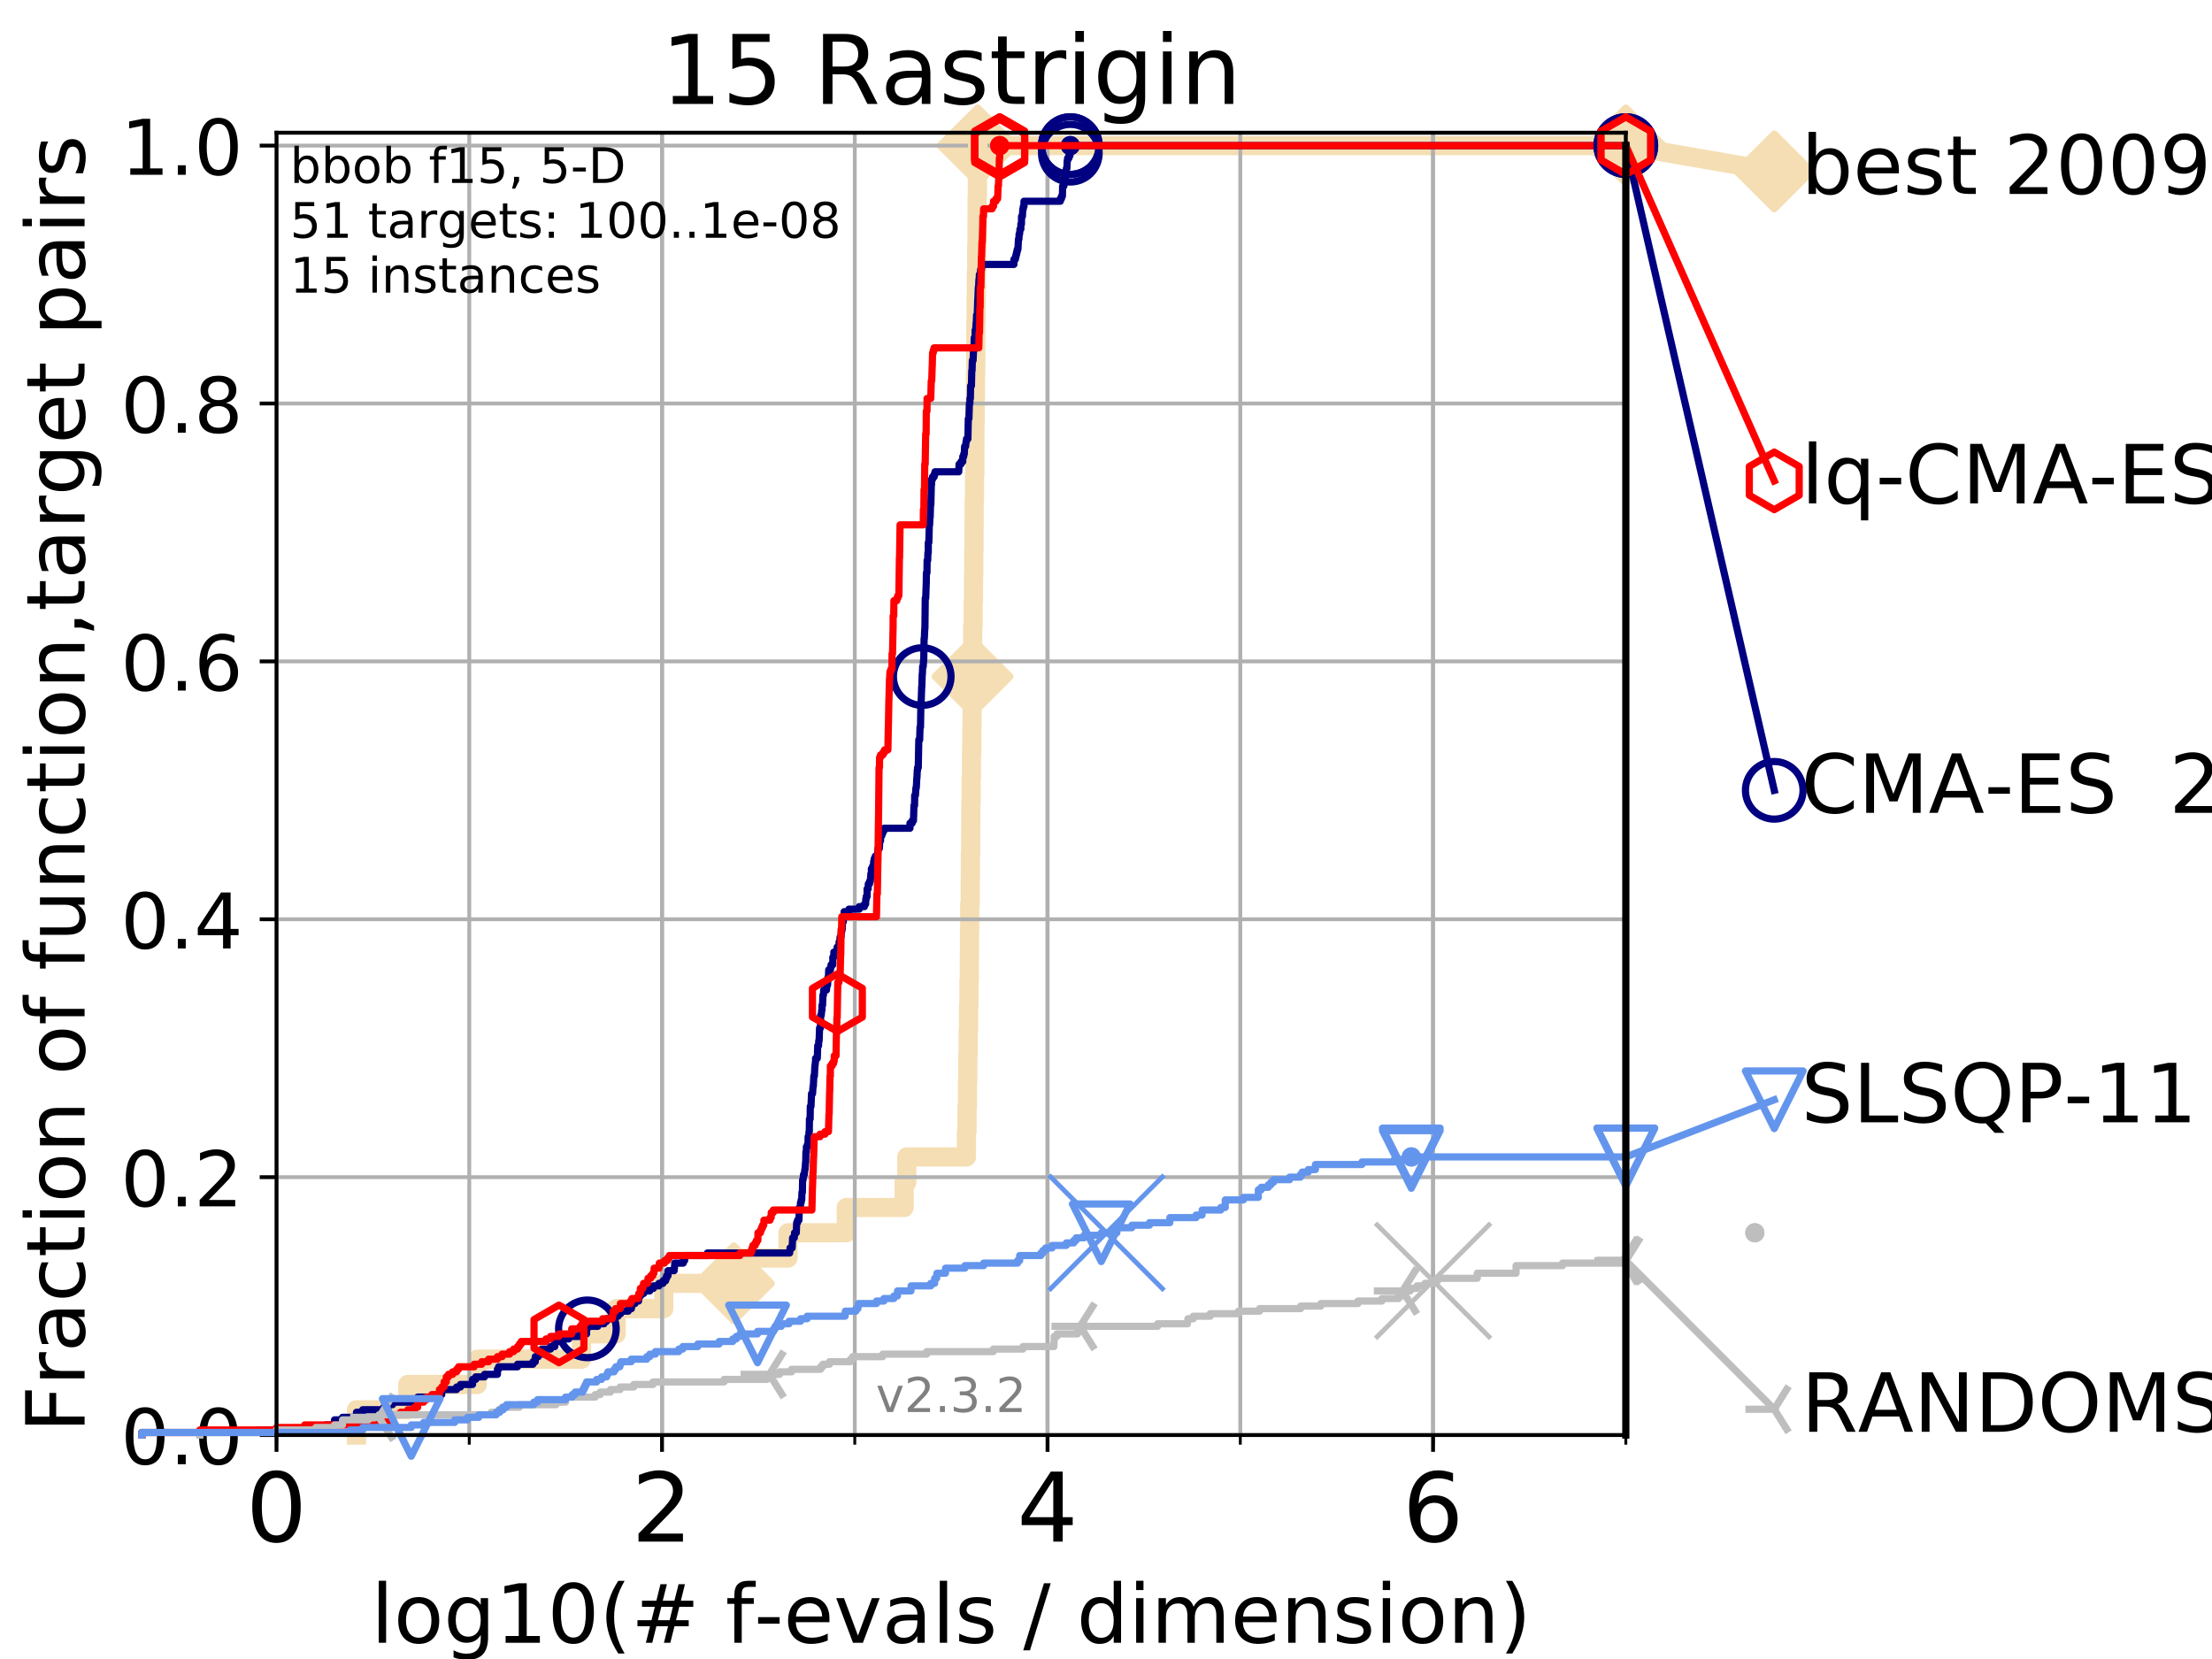 <?xml version="1.0" encoding="utf-8" standalone="no"?>
<!DOCTYPE svg PUBLIC "-//W3C//DTD SVG 1.1//EN"
  "http://www.w3.org/Graphics/SVG/1.1/DTD/svg11.dtd">
<!-- Created with matplotlib (https://matplotlib.org/) -->
<svg height="345.6pt" version="1.1" viewBox="0 0 460.8 345.6" width="460.8pt" xmlns="http://www.w3.org/2000/svg" xmlns:xlink="http://www.w3.org/1999/xlink">
 <defs>
  <style type="text/css">
*{stroke-linecap:butt;stroke-linejoin:round;}
  </style>
 </defs>
 <g id="figure_1">
  <g id="patch_1">
   <path d="M 0 345.6 
L 460.8 345.6 
L 460.8 0 
L 0 0 
z
" style="fill:#ffffff;"/>
  </g>
  <g id="axes_1">
   <g id="patch_2">
    <path d="M 57.6 298.944 
L 338.688 298.944 
L 338.688 27.648 
L 57.6 27.648 
z
" style="fill:#ffffff;"/>
   </g>
   <g id="line2d_1">
    <path d="M 74.263 298.944 
L 74.263 293.677 
L 84.956 293.677 
L 84.956 288.41 
L 99.418 288.41 
L 99.418 283.143 
L 121.128 283.143 
L 121.128 277.877 
L 128.351 277.877 
L 128.351 272.61 
L 138.29 272.61 
L 138.29 267.343 
L 152.885 267.343 
L 152.885 262.076 
L 164.149 262.076 
L 164.149 256.809 
L 176.295 256.809 
L 176.295 251.542 
L 188.352 251.542 
L 188.352 246.275 
L 188.907 246.275 
L 188.907 241.009 
L 201.322 241.009 
L 201.322 235.742 
L 201.451 235.742 
L 201.451 230.475 
L 201.55 230.475 
L 201.55 225.208 
L 201.616 225.208 
L 201.616 219.941 
L 201.683 219.941 
L 201.683 214.674 
L 201.766 214.674 
L 201.766 209.407 
L 201.853 209.407 
L 201.853 204.141 
L 201.932 204.141 
L 201.932 198.874 
L 201.97 198.874 
L 201.97 193.607 
L 202.017 193.607 
L 202.017 188.34 
L 202.119 188.34 
L 202.119 183.073 
L 202.16 183.073 
L 202.16 177.806 
L 202.218 177.806 
L 202.218 172.539 
L 202.245 172.539 
L 202.245 167.272 
L 202.306 167.272 
L 202.306 162.006 
L 202.371 162.006 
L 202.371 156.739 
L 202.439 156.739 
L 202.439 151.472 
L 202.497 151.472 
L 202.497 146.205 
L 202.553 146.205 
L 202.553 140.938 
L 202.603 140.938 
L 202.603 135.671 
L 202.628 135.671 
L 202.628 130.404 
L 202.719 130.404 
L 202.719 125.138 
L 202.795 125.138 
L 202.795 119.871 
L 202.851 119.871 
L 202.851 114.604 
L 202.9 114.604 
L 202.9 109.337 
L 202.939 109.337 
L 202.939 104.07 
L 203.001 104.07 
L 203.001 98.803 
L 203.077 98.803 
L 203.077 93.536 
L 203.091 93.536 
L 203.091 88.27 
L 203.148 88.27 
L 203.148 83.003 
L 203.216 83.003 
L 203.216 77.736 
L 203.271 77.736 
L 203.271 72.469 
L 203.29 72.469 
L 203.29 67.202 
L 203.347 67.202 
L 203.347 61.935 
L 203.389 61.935 
L 203.389 56.668 
L 203.469 56.668 
L 203.469 51.402 
L 203.534 51.402 
L 203.534 46.135 
L 203.55 46.135 
L 203.55 40.868 
L 203.617 40.868 
L 203.617 35.601 
L 203.675 35.601 
L 203.675 30.334 
L 338.688 30.334 
" style="fill:none;stroke:#f5deb3;stroke-linecap:square;stroke-width:4;"/>
   </g>
   <g id="line2d_2">
    <defs>
     <path d="M -0 7.778 
L 7.778 0 
L 0 -7.778 
L -7.778 -0 
z
" id="mb4f0a818d9" style="stroke:#f5deb3;stroke-linejoin:miter;stroke-width:1.5;"/>
    </defs>
    <g>
     <use style="fill:#f5deb3;stroke:#f5deb3;stroke-linejoin:miter;stroke-width:1.5;" x="152.885" xlink:href="#mb4f0a818d9" y="267.343"/>
     <use style="fill:#f5deb3;stroke:#f5deb3;stroke-linejoin:miter;stroke-width:1.5;" x="202.603" xlink:href="#mb4f0a818d9" y="140.938"/>
     <use style="fill:#f5deb3;stroke:#f5deb3;stroke-linejoin:miter;stroke-width:1.5;" x="203.675" xlink:href="#mb4f0a818d9" y="30.334"/>
     <use style="fill:#f5deb3;stroke:#f5deb3;stroke-linejoin:miter;stroke-width:1.5;" x="203.675" xlink:href="#mb4f0a818d9" y="30.334"/>
     <use style="fill:#f5deb3;stroke:#f5deb3;stroke-linejoin:miter;stroke-width:1.5;" x="338.688" xlink:href="#mb4f0a818d9" y="30.334"/>
    </g>
   </g>
   <g id="line2d_3">
    <path style="fill:none;stroke:#f5deb3;stroke-linecap:square;stroke-width:4;"/>
    <g/>
   </g>
   <g id="line2d_4">
    <path d="M 338.688 30.334 
L 369.608 35.706 
" style="fill:none;stroke:#f5deb3;stroke-linecap:square;stroke-width:4;"/>
    <g>
     <use style="fill:#f5deb3;stroke:#f5deb3;stroke-linejoin:miter;stroke-width:1.5;" x="338.688" xlink:href="#mb4f0a818d9" y="30.334"/>
     <use style="fill:#f5deb3;stroke:#f5deb3;stroke-linejoin:miter;stroke-width:1.5;" x="369.608" xlink:href="#mb4f0a818d9" y="35.706"/>
    </g>
   </g>
   <g id="matplotlib.axis_1">
    <g id="xtick_1">
     <g id="line2d_5">
      <path clip-path="url(#pe2910909f5)" d="M 57.6 298.944 
L 57.6 27.648 
" style="fill:none;stroke:#b0b0b0;stroke-linecap:square;stroke-width:0.8;"/>
     </g>
     <g id="line2d_6">
      <defs>
       <path d="M 0 0 
L 0 3.5 
" id="mff993111d3" style="stroke:#000000;stroke-width:0.8;"/>
      </defs>
      <g>
       <use style="stroke:#000000;stroke-width:0.8;" x="57.6" xlink:href="#mff993111d3" y="298.944"/>
      </g>
     </g>
     <g id="text_1">
      <!-- 0 -->
      <defs>
       <path d="M 31.781 66.406 
Q 24.172 66.406 20.328 58.906 
Q 16.5 51.422 16.5 36.375 
Q 16.5 21.391 20.328 13.891 
Q 24.172 6.391 31.781 6.391 
Q 39.453 6.391 43.281 13.891 
Q 47.125 21.391 47.125 36.375 
Q 47.125 51.422 43.281 58.906 
Q 39.453 66.406 31.781 66.406 
z
M 31.781 74.219 
Q 44.047 74.219 50.516 64.516 
Q 56.984 54.828 56.984 36.375 
Q 56.984 17.969 50.516 8.266 
Q 44.047 -1.422 31.781 -1.422 
Q 19.531 -1.422 13.062 8.266 
Q 6.594 17.969 6.594 36.375 
Q 6.594 54.828 13.062 64.516 
Q 19.531 74.219 31.781 74.219 
z
" id="DejaVuSans-48"/>
      </defs>
      <g transform="translate(51.237 321.141)scale(0.2 -0.2)">
       <use xlink:href="#DejaVuSans-48"/>
      </g>
     </g>
    </g>
    <g id="xtick_2">
     <g id="line2d_7">
      <path clip-path="url(#pe2910909f5)" d="M 137.911 298.944 
L 137.911 27.648 
" style="fill:none;stroke:#b0b0b0;stroke-linecap:square;stroke-width:0.8;"/>
     </g>
     <g id="line2d_8">
      <g>
       <use style="stroke:#000000;stroke-width:0.8;" x="137.911" xlink:href="#mff993111d3" y="298.944"/>
      </g>
     </g>
     <g id="text_2">
      <!-- 2 -->
      <defs>
       <path d="M 19.188 8.297 
L 53.609 8.297 
L 53.609 0 
L 7.328 0 
L 7.328 8.297 
Q 12.938 14.109 22.625 23.891 
Q 32.328 33.688 34.812 36.531 
Q 39.547 41.844 41.422 45.531 
Q 43.312 49.219 43.312 52.781 
Q 43.312 58.594 39.234 62.25 
Q 35.156 65.922 28.609 65.922 
Q 23.969 65.922 18.812 64.312 
Q 13.672 62.703 7.812 59.422 
L 7.812 69.391 
Q 13.766 71.781 18.938 73 
Q 24.125 74.219 28.422 74.219 
Q 39.75 74.219 46.484 68.547 
Q 53.219 62.891 53.219 53.422 
Q 53.219 48.922 51.531 44.891 
Q 49.859 40.875 45.406 35.406 
Q 44.188 33.984 37.641 27.219 
Q 31.109 20.453 19.188 8.297 
z
" id="DejaVuSans-50"/>
      </defs>
      <g transform="translate(131.548 321.141)scale(0.2 -0.2)">
       <use xlink:href="#DejaVuSans-50"/>
      </g>
     </g>
    </g>
    <g id="xtick_3">
     <g id="line2d_9">
      <path clip-path="url(#pe2910909f5)" d="M 218.222 298.944 
L 218.222 27.648 
" style="fill:none;stroke:#b0b0b0;stroke-linecap:square;stroke-width:0.8;"/>
     </g>
     <g id="line2d_10">
      <g>
       <use style="stroke:#000000;stroke-width:0.8;" x="218.222" xlink:href="#mff993111d3" y="298.944"/>
      </g>
     </g>
     <g id="text_3">
      <!-- 4 -->
      <defs>
       <path d="M 37.797 64.312 
L 12.891 25.391 
L 37.797 25.391 
z
M 35.203 72.906 
L 47.609 72.906 
L 47.609 25.391 
L 58.016 25.391 
L 58.016 17.188 
L 47.609 17.188 
L 47.609 0 
L 37.797 0 
L 37.797 17.188 
L 4.891 17.188 
L 4.891 26.703 
z
" id="DejaVuSans-52"/>
      </defs>
      <g transform="translate(211.859 321.141)scale(0.2 -0.2)">
       <use xlink:href="#DejaVuSans-52"/>
      </g>
     </g>
    </g>
    <g id="xtick_4">
     <g id="line2d_11">
      <path clip-path="url(#pe2910909f5)" d="M 298.533 298.944 
L 298.533 27.648 
" style="fill:none;stroke:#b0b0b0;stroke-linecap:square;stroke-width:0.8;"/>
     </g>
     <g id="line2d_12">
      <g>
       <use style="stroke:#000000;stroke-width:0.8;" x="298.533" xlink:href="#mff993111d3" y="298.944"/>
      </g>
     </g>
     <g id="text_4">
      <!-- 6 -->
      <defs>
       <path d="M 33.016 40.375 
Q 26.375 40.375 22.484 35.828 
Q 18.609 31.297 18.609 23.391 
Q 18.609 15.531 22.484 10.953 
Q 26.375 6.391 33.016 6.391 
Q 39.656 6.391 43.531 10.953 
Q 47.406 15.531 47.406 23.391 
Q 47.406 31.297 43.531 35.828 
Q 39.656 40.375 33.016 40.375 
z
M 52.594 71.297 
L 52.594 62.312 
Q 48.875 64.062 45.094 64.984 
Q 41.312 65.922 37.594 65.922 
Q 27.828 65.922 22.672 59.328 
Q 17.531 52.734 16.797 39.406 
Q 19.672 43.656 24.016 45.922 
Q 28.375 48.188 33.594 48.188 
Q 44.578 48.188 50.953 41.516 
Q 57.328 34.859 57.328 23.391 
Q 57.328 12.156 50.688 5.359 
Q 44.047 -1.422 33.016 -1.422 
Q 20.359 -1.422 13.672 8.266 
Q 6.984 17.969 6.984 36.375 
Q 6.984 53.656 15.188 63.938 
Q 23.391 74.219 37.203 74.219 
Q 40.922 74.219 44.703 73.484 
Q 48.484 72.75 52.594 71.297 
z
" id="DejaVuSans-54"/>
      </defs>
      <g transform="translate(292.17 321.141)scale(0.2 -0.2)">
       <use xlink:href="#DejaVuSans-54"/>
      </g>
     </g>
    </g>
    <g id="xtick_5">
     <g id="line2d_13">
      <path clip-path="url(#pe2910909f5)" d="M 57.6 298.944 
L 57.6 27.648 
" style="fill:none;stroke:#b0b0b0;stroke-linecap:square;stroke-width:0.8;"/>
     </g>
     <g id="line2d_14">
      <defs>
       <path d="M 0 0 
L 0 2 
" id="mbc60505be0" style="stroke:#000000;stroke-width:0.6;"/>
      </defs>
      <g>
       <use style="stroke:#000000;stroke-width:0.6;" x="57.6" xlink:href="#mbc60505be0" y="298.944"/>
      </g>
     </g>
    </g>
    <g id="xtick_6">
     <g id="line2d_15">
      <path clip-path="url(#pe2910909f5)" d="M 97.755 298.944 
L 97.755 27.648 
" style="fill:none;stroke:#b0b0b0;stroke-linecap:square;stroke-width:0.8;"/>
     </g>
     <g id="line2d_16">
      <g>
       <use style="stroke:#000000;stroke-width:0.6;" x="97.755" xlink:href="#mbc60505be0" y="298.944"/>
      </g>
     </g>
    </g>
    <g id="xtick_7">
     <g id="line2d_17">
      <path clip-path="url(#pe2910909f5)" d="M 137.911 298.944 
L 137.911 27.648 
" style="fill:none;stroke:#b0b0b0;stroke-linecap:square;stroke-width:0.8;"/>
     </g>
     <g id="line2d_18">
      <g>
       <use style="stroke:#000000;stroke-width:0.6;" x="137.911" xlink:href="#mbc60505be0" y="298.944"/>
      </g>
     </g>
    </g>
    <g id="xtick_8">
     <g id="line2d_19">
      <path clip-path="url(#pe2910909f5)" d="M 178.066 298.944 
L 178.066 27.648 
" style="fill:none;stroke:#b0b0b0;stroke-linecap:square;stroke-width:0.8;"/>
     </g>
     <g id="line2d_20">
      <g>
       <use style="stroke:#000000;stroke-width:0.6;" x="178.066" xlink:href="#mbc60505be0" y="298.944"/>
      </g>
     </g>
    </g>
    <g id="xtick_9">
     <g id="line2d_21">
      <path clip-path="url(#pe2910909f5)" d="M 218.222 298.944 
L 218.222 27.648 
" style="fill:none;stroke:#b0b0b0;stroke-linecap:square;stroke-width:0.8;"/>
     </g>
     <g id="line2d_22">
      <g>
       <use style="stroke:#000000;stroke-width:0.6;" x="218.222" xlink:href="#mbc60505be0" y="298.944"/>
      </g>
     </g>
    </g>
    <g id="xtick_10">
     <g id="line2d_23">
      <path clip-path="url(#pe2910909f5)" d="M 258.377 298.944 
L 258.377 27.648 
" style="fill:none;stroke:#b0b0b0;stroke-linecap:square;stroke-width:0.8;"/>
     </g>
     <g id="line2d_24">
      <g>
       <use style="stroke:#000000;stroke-width:0.6;" x="258.377" xlink:href="#mbc60505be0" y="298.944"/>
      </g>
     </g>
    </g>
    <g id="xtick_11">
     <g id="line2d_25">
      <path clip-path="url(#pe2910909f5)" d="M 298.533 298.944 
L 298.533 27.648 
" style="fill:none;stroke:#b0b0b0;stroke-linecap:square;stroke-width:0.8;"/>
     </g>
     <g id="line2d_26">
      <g>
       <use style="stroke:#000000;stroke-width:0.6;" x="298.533" xlink:href="#mbc60505be0" y="298.944"/>
      </g>
     </g>
    </g>
    <g id="xtick_12">
     <g id="line2d_27">
      <path clip-path="url(#pe2910909f5)" d="M 338.688 298.944 
L 338.688 27.648 
" style="fill:none;stroke:#b0b0b0;stroke-linecap:square;stroke-width:0.8;"/>
     </g>
     <g id="line2d_28">
      <g>
       <use style="stroke:#000000;stroke-width:0.6;" x="338.688" xlink:href="#mbc60505be0" y="298.944"/>
      </g>
     </g>
    </g>
    <g id="text_5">
     <!-- log10(# f-evals / dimension) -->
     <defs>
      <path d="M 9.422 75.984 
L 18.406 75.984 
L 18.406 0 
L 9.422 0 
z
" id="DejaVuSans-108"/>
      <path d="M 30.609 48.391 
Q 23.391 48.391 19.188 42.75 
Q 14.984 37.109 14.984 27.297 
Q 14.984 17.484 19.156 11.844 
Q 23.344 6.203 30.609 6.203 
Q 37.797 6.203 41.984 11.859 
Q 46.188 17.531 46.188 27.297 
Q 46.188 37.016 41.984 42.703 
Q 37.797 48.391 30.609 48.391 
z
M 30.609 56 
Q 42.328 56 49.016 48.375 
Q 55.719 40.766 55.719 27.297 
Q 55.719 13.875 49.016 6.219 
Q 42.328 -1.422 30.609 -1.422 
Q 18.844 -1.422 12.172 6.219 
Q 5.516 13.875 5.516 27.297 
Q 5.516 40.766 12.172 48.375 
Q 18.844 56 30.609 56 
z
" id="DejaVuSans-111"/>
      <path d="M 45.406 27.984 
Q 45.406 37.75 41.375 43.109 
Q 37.359 48.484 30.078 48.484 
Q 22.859 48.484 18.828 43.109 
Q 14.797 37.75 14.797 27.984 
Q 14.797 18.266 18.828 12.891 
Q 22.859 7.516 30.078 7.516 
Q 37.359 7.516 41.375 12.891 
Q 45.406 18.266 45.406 27.984 
z
M 54.391 6.781 
Q 54.391 -7.172 48.188 -13.984 
Q 42 -20.797 29.203 -20.797 
Q 24.469 -20.797 20.266 -20.094 
Q 16.062 -19.391 12.109 -17.922 
L 12.109 -9.188 
Q 16.062 -11.328 19.922 -12.344 
Q 23.781 -13.375 27.781 -13.375 
Q 36.625 -13.375 41.016 -8.766 
Q 45.406 -4.156 45.406 5.172 
L 45.406 9.625 
Q 42.625 4.781 38.281 2.391 
Q 33.938 0 27.875 0 
Q 17.828 0 11.672 7.656 
Q 5.516 15.328 5.516 27.984 
Q 5.516 40.672 11.672 48.328 
Q 17.828 56 27.875 56 
Q 33.938 56 38.281 53.609 
Q 42.625 51.219 45.406 46.391 
L 45.406 54.688 
L 54.391 54.688 
z
" id="DejaVuSans-103"/>
      <path d="M 12.406 8.297 
L 28.516 8.297 
L 28.516 63.922 
L 10.984 60.406 
L 10.984 69.391 
L 28.422 72.906 
L 38.281 72.906 
L 38.281 8.297 
L 54.391 8.297 
L 54.391 0 
L 12.406 0 
z
" id="DejaVuSans-49"/>
      <path d="M 31 75.875 
Q 24.469 64.656 21.281 53.656 
Q 18.109 42.672 18.109 31.391 
Q 18.109 20.125 21.312 9.062 
Q 24.516 -2 31 -13.188 
L 23.188 -13.188 
Q 15.875 -1.703 12.234 9.375 
Q 8.594 20.453 8.594 31.391 
Q 8.594 42.281 12.203 53.312 
Q 15.828 64.359 23.188 75.875 
z
" id="DejaVuSans-40"/>
      <path d="M 51.125 44 
L 36.922 44 
L 32.812 27.688 
L 47.125 27.688 
z
M 43.797 71.781 
L 38.719 51.516 
L 52.984 51.516 
L 58.109 71.781 
L 65.922 71.781 
L 60.891 51.516 
L 76.125 51.516 
L 76.125 44 
L 58.984 44 
L 54.984 27.688 
L 70.516 27.688 
L 70.516 20.219 
L 53.078 20.219 
L 48 0 
L 40.188 0 
L 45.219 20.219 
L 30.906 20.219 
L 25.875 0 
L 18.016 0 
L 23.094 20.219 
L 7.719 20.219 
L 7.719 27.688 
L 24.906 27.688 
L 29 44 
L 13.281 44 
L 13.281 51.516 
L 30.906 51.516 
L 35.891 71.781 
z
" id="DejaVuSans-35"/>
      <path id="DejaVuSans-32"/>
      <path d="M 37.109 75.984 
L 37.109 68.5 
L 28.516 68.5 
Q 23.688 68.5 21.797 66.547 
Q 19.922 64.594 19.922 59.516 
L 19.922 54.688 
L 34.719 54.688 
L 34.719 47.703 
L 19.922 47.703 
L 19.922 0 
L 10.891 0 
L 10.891 47.703 
L 2.297 47.703 
L 2.297 54.688 
L 10.891 54.688 
L 10.891 58.5 
Q 10.891 67.625 15.141 71.797 
Q 19.391 75.984 28.609 75.984 
z
" id="DejaVuSans-102"/>
      <path d="M 4.891 31.391 
L 31.203 31.391 
L 31.203 23.391 
L 4.891 23.391 
z
" id="DejaVuSans-45"/>
      <path d="M 56.203 29.594 
L 56.203 25.203 
L 14.891 25.203 
Q 15.484 15.922 20.484 11.062 
Q 25.484 6.203 34.422 6.203 
Q 39.594 6.203 44.453 7.469 
Q 49.312 8.734 54.109 11.281 
L 54.109 2.781 
Q 49.266 0.734 44.188 -0.344 
Q 39.109 -1.422 33.891 -1.422 
Q 20.797 -1.422 13.156 6.188 
Q 5.516 13.812 5.516 26.812 
Q 5.516 40.234 12.766 48.109 
Q 20.016 56 32.328 56 
Q 43.359 56 49.781 48.891 
Q 56.203 41.797 56.203 29.594 
z
M 47.219 32.234 
Q 47.125 39.594 43.094 43.984 
Q 39.062 48.391 32.422 48.391 
Q 24.906 48.391 20.391 44.141 
Q 15.875 39.891 15.188 32.172 
z
" id="DejaVuSans-101"/>
      <path d="M 2.984 54.688 
L 12.5 54.688 
L 29.594 8.797 
L 46.688 54.688 
L 56.203 54.688 
L 35.688 0 
L 23.484 0 
z
" id="DejaVuSans-118"/>
      <path d="M 34.281 27.484 
Q 23.391 27.484 19.188 25 
Q 14.984 22.516 14.984 16.5 
Q 14.984 11.719 18.141 8.906 
Q 21.297 6.109 26.703 6.109 
Q 34.188 6.109 38.703 11.406 
Q 43.219 16.703 43.219 25.484 
L 43.219 27.484 
z
M 52.203 31.203 
L 52.203 0 
L 43.219 0 
L 43.219 8.297 
Q 40.141 3.328 35.547 0.953 
Q 30.953 -1.422 24.312 -1.422 
Q 15.922 -1.422 10.953 3.297 
Q 6 8.016 6 15.922 
Q 6 25.141 12.172 29.828 
Q 18.359 34.516 30.609 34.516 
L 43.219 34.516 
L 43.219 35.406 
Q 43.219 41.609 39.141 45 
Q 35.062 48.391 27.688 48.391 
Q 23 48.391 18.547 47.266 
Q 14.109 46.141 10.016 43.891 
L 10.016 52.203 
Q 14.938 54.109 19.578 55.047 
Q 24.219 56 28.609 56 
Q 40.484 56 46.344 49.844 
Q 52.203 43.703 52.203 31.203 
z
" id="DejaVuSans-97"/>
      <path d="M 44.281 53.078 
L 44.281 44.578 
Q 40.484 46.531 36.375 47.5 
Q 32.281 48.484 27.875 48.484 
Q 21.188 48.484 17.844 46.438 
Q 14.5 44.391 14.5 40.281 
Q 14.5 37.156 16.891 35.375 
Q 19.281 33.594 26.516 31.984 
L 29.594 31.297 
Q 39.156 29.25 43.188 25.516 
Q 47.219 21.781 47.219 15.094 
Q 47.219 7.469 41.188 3.016 
Q 35.156 -1.422 24.609 -1.422 
Q 20.219 -1.422 15.453 -0.562 
Q 10.688 0.297 5.422 2 
L 5.422 11.281 
Q 10.406 8.688 15.234 7.391 
Q 20.062 6.109 24.812 6.109 
Q 31.156 6.109 34.562 8.281 
Q 37.984 10.453 37.984 14.406 
Q 37.984 18.062 35.516 20.016 
Q 33.062 21.969 24.703 23.781 
L 21.578 24.516 
Q 13.234 26.266 9.516 29.906 
Q 5.812 33.547 5.812 39.891 
Q 5.812 47.609 11.281 51.797 
Q 16.75 56 26.812 56 
Q 31.781 56 36.172 55.266 
Q 40.578 54.547 44.281 53.078 
z
" id="DejaVuSans-115"/>
      <path d="M 25.391 72.906 
L 33.688 72.906 
L 8.297 -9.281 
L 0 -9.281 
z
" id="DejaVuSans-47"/>
      <path d="M 45.406 46.391 
L 45.406 75.984 
L 54.391 75.984 
L 54.391 0 
L 45.406 0 
L 45.406 8.203 
Q 42.578 3.328 38.25 0.953 
Q 33.938 -1.422 27.875 -1.422 
Q 17.969 -1.422 11.734 6.484 
Q 5.516 14.406 5.516 27.297 
Q 5.516 40.188 11.734 48.094 
Q 17.969 56 27.875 56 
Q 33.938 56 38.25 53.625 
Q 42.578 51.266 45.406 46.391 
z
M 14.797 27.297 
Q 14.797 17.391 18.875 11.75 
Q 22.953 6.109 30.078 6.109 
Q 37.203 6.109 41.297 11.75 
Q 45.406 17.391 45.406 27.297 
Q 45.406 37.203 41.297 42.844 
Q 37.203 48.484 30.078 48.484 
Q 22.953 48.484 18.875 42.844 
Q 14.797 37.203 14.797 27.297 
z
" id="DejaVuSans-100"/>
      <path d="M 9.422 54.688 
L 18.406 54.688 
L 18.406 0 
L 9.422 0 
z
M 9.422 75.984 
L 18.406 75.984 
L 18.406 64.594 
L 9.422 64.594 
z
" id="DejaVuSans-105"/>
      <path d="M 52 44.188 
Q 55.375 50.25 60.062 53.125 
Q 64.75 56 71.094 56 
Q 79.641 56 84.281 50.016 
Q 88.922 44.047 88.922 33.016 
L 88.922 0 
L 79.891 0 
L 79.891 32.719 
Q 79.891 40.578 77.094 44.375 
Q 74.312 48.188 68.609 48.188 
Q 61.625 48.188 57.562 43.547 
Q 53.516 38.922 53.516 30.906 
L 53.516 0 
L 44.484 0 
L 44.484 32.719 
Q 44.484 40.625 41.703 44.406 
Q 38.922 48.188 33.109 48.188 
Q 26.219 48.188 22.156 43.531 
Q 18.109 38.875 18.109 30.906 
L 18.109 0 
L 9.078 0 
L 9.078 54.688 
L 18.109 54.688 
L 18.109 46.188 
Q 21.188 51.219 25.484 53.609 
Q 29.781 56 35.688 56 
Q 41.656 56 45.828 52.969 
Q 50 49.953 52 44.188 
z
" id="DejaVuSans-109"/>
      <path d="M 54.891 33.016 
L 54.891 0 
L 45.906 0 
L 45.906 32.719 
Q 45.906 40.484 42.875 44.328 
Q 39.844 48.188 33.797 48.188 
Q 26.516 48.188 22.312 43.547 
Q 18.109 38.922 18.109 30.906 
L 18.109 0 
L 9.078 0 
L 9.078 54.688 
L 18.109 54.688 
L 18.109 46.188 
Q 21.344 51.125 25.703 53.562 
Q 30.078 56 35.797 56 
Q 45.219 56 50.047 50.172 
Q 54.891 44.344 54.891 33.016 
z
" id="DejaVuSans-110"/>
      <path d="M 8.016 75.875 
L 15.828 75.875 
Q 23.141 64.359 26.781 53.312 
Q 30.422 42.281 30.422 31.391 
Q 30.422 20.453 26.781 9.375 
Q 23.141 -1.703 15.828 -13.188 
L 8.016 -13.188 
Q 14.5 -2 17.703 9.062 
Q 20.906 20.125 20.906 31.391 
Q 20.906 42.672 17.703 53.656 
Q 14.5 64.656 8.016 75.875 
z
" id="DejaVuSans-41"/>
     </defs>
     <g transform="translate(77.303 342.218)scale(0.17 -0.17)">
      <use xlink:href="#DejaVuSans-108"/>
      <use x="27.783" xlink:href="#DejaVuSans-111"/>
      <use x="88.965" xlink:href="#DejaVuSans-103"/>
      <use x="152.441" xlink:href="#DejaVuSans-49"/>
      <use x="216.064" xlink:href="#DejaVuSans-48"/>
      <use x="279.688" xlink:href="#DejaVuSans-40"/>
      <use x="318.701" xlink:href="#DejaVuSans-35"/>
      <use x="402.49" xlink:href="#DejaVuSans-32"/>
      <use x="434.277" xlink:href="#DejaVuSans-102"/>
      <use x="469.404" xlink:href="#DejaVuSans-45"/>
      <use x="505.488" xlink:href="#DejaVuSans-101"/>
      <use x="567.012" xlink:href="#DejaVuSans-118"/>
      <use x="626.191" xlink:href="#DejaVuSans-97"/>
      <use x="687.471" xlink:href="#DejaVuSans-108"/>
      <use x="715.254" xlink:href="#DejaVuSans-115"/>
      <use x="767.354" xlink:href="#DejaVuSans-32"/>
      <use x="799.141" xlink:href="#DejaVuSans-47"/>
      <use x="832.832" xlink:href="#DejaVuSans-32"/>
      <use x="864.619" xlink:href="#DejaVuSans-100"/>
      <use x="928.096" xlink:href="#DejaVuSans-105"/>
      <use x="955.879" xlink:href="#DejaVuSans-109"/>
      <use x="1053.291" xlink:href="#DejaVuSans-101"/>
      <use x="1114.814" xlink:href="#DejaVuSans-110"/>
      <use x="1178.193" xlink:href="#DejaVuSans-115"/>
      <use x="1230.293" xlink:href="#DejaVuSans-105"/>
      <use x="1258.076" xlink:href="#DejaVuSans-111"/>
      <use x="1319.258" xlink:href="#DejaVuSans-110"/>
      <use x="1382.637" xlink:href="#DejaVuSans-41"/>
     </g>
    </g>
   </g>
   <g id="matplotlib.axis_2">
    <g id="ytick_1">
     <g id="line2d_29">
      <path clip-path="url(#pe2910909f5)" d="M 57.6 298.944 
L 338.688 298.944 
" style="fill:none;stroke:#b0b0b0;stroke-linecap:square;stroke-width:0.8;"/>
     </g>
     <g id="line2d_30">
      <defs>
       <path d="M 0 0 
L -3.5 0 
" id="m923c9ed235" style="stroke:#000000;stroke-width:0.8;"/>
      </defs>
      <g>
       <use style="stroke:#000000;stroke-width:0.8;" x="57.6" xlink:href="#m923c9ed235" y="298.944"/>
      </g>
     </g>
     <g id="text_6">
      <!-- 0.0 -->
      <defs>
       <path d="M 10.688 12.406 
L 21 12.406 
L 21 0 
L 10.688 0 
z
" id="DejaVuSans-46"/>
      </defs>
      <g transform="translate(25.155 305.023)scale(0.16 -0.16)">
       <use xlink:href="#DejaVuSans-48"/>
       <use x="63.623" xlink:href="#DejaVuSans-46"/>
       <use x="95.41" xlink:href="#DejaVuSans-48"/>
      </g>
     </g>
    </g>
    <g id="ytick_2">
     <g id="line2d_31">
      <path clip-path="url(#pe2910909f5)" d="M 57.6 245.222 
L 338.688 245.222 
" style="fill:none;stroke:#b0b0b0;stroke-linecap:square;stroke-width:0.8;"/>
     </g>
     <g id="line2d_32">
      <g>
       <use style="stroke:#000000;stroke-width:0.8;" x="57.6" xlink:href="#m923c9ed235" y="245.222"/>
      </g>
     </g>
     <g id="text_7">
      <!-- 0.2 -->
      <g transform="translate(25.155 251.301)scale(0.16 -0.16)">
       <use xlink:href="#DejaVuSans-48"/>
       <use x="63.623" xlink:href="#DejaVuSans-46"/>
       <use x="95.41" xlink:href="#DejaVuSans-50"/>
      </g>
     </g>
    </g>
    <g id="ytick_3">
     <g id="line2d_33">
      <path clip-path="url(#pe2910909f5)" d="M 57.6 191.5 
L 338.688 191.5 
" style="fill:none;stroke:#b0b0b0;stroke-linecap:square;stroke-width:0.8;"/>
     </g>
     <g id="line2d_34">
      <g>
       <use style="stroke:#000000;stroke-width:0.8;" x="57.6" xlink:href="#m923c9ed235" y="191.5"/>
      </g>
     </g>
     <g id="text_8">
      <!-- 0.4 -->
      <g transform="translate(25.155 197.579)scale(0.16 -0.16)">
       <use xlink:href="#DejaVuSans-48"/>
       <use x="63.623" xlink:href="#DejaVuSans-46"/>
       <use x="95.41" xlink:href="#DejaVuSans-52"/>
      </g>
     </g>
    </g>
    <g id="ytick_4">
     <g id="line2d_35">
      <path clip-path="url(#pe2910909f5)" d="M 57.6 137.778 
L 338.688 137.778 
" style="fill:none;stroke:#b0b0b0;stroke-linecap:square;stroke-width:0.8;"/>
     </g>
     <g id="line2d_36">
      <g>
       <use style="stroke:#000000;stroke-width:0.8;" x="57.6" xlink:href="#m923c9ed235" y="137.778"/>
      </g>
     </g>
     <g id="text_9">
      <!-- 0.6 -->
      <g transform="translate(25.155 143.857)scale(0.16 -0.16)">
       <use xlink:href="#DejaVuSans-48"/>
       <use x="63.623" xlink:href="#DejaVuSans-46"/>
       <use x="95.41" xlink:href="#DejaVuSans-54"/>
      </g>
     </g>
    </g>
    <g id="ytick_5">
     <g id="line2d_37">
      <path clip-path="url(#pe2910909f5)" d="M 57.6 84.056 
L 338.688 84.056 
" style="fill:none;stroke:#b0b0b0;stroke-linecap:square;stroke-width:0.8;"/>
     </g>
     <g id="line2d_38">
      <g>
       <use style="stroke:#000000;stroke-width:0.8;" x="57.6" xlink:href="#m923c9ed235" y="84.056"/>
      </g>
     </g>
     <g id="text_10">
      <!-- 0.8 -->
      <defs>
       <path d="M 31.781 34.625 
Q 24.75 34.625 20.719 30.859 
Q 16.703 27.094 16.703 20.516 
Q 16.703 13.922 20.719 10.156 
Q 24.75 6.391 31.781 6.391 
Q 38.812 6.391 42.859 10.172 
Q 46.922 13.969 46.922 20.516 
Q 46.922 27.094 42.891 30.859 
Q 38.875 34.625 31.781 34.625 
z
M 21.922 38.812 
Q 15.578 40.375 12.031 44.719 
Q 8.5 49.078 8.5 55.328 
Q 8.5 64.062 14.719 69.141 
Q 20.953 74.219 31.781 74.219 
Q 42.672 74.219 48.875 69.141 
Q 55.078 64.062 55.078 55.328 
Q 55.078 49.078 51.531 44.719 
Q 48 40.375 41.703 38.812 
Q 48.828 37.156 52.797 32.312 
Q 56.781 27.484 56.781 20.516 
Q 56.781 9.906 50.312 4.234 
Q 43.844 -1.422 31.781 -1.422 
Q 19.734 -1.422 13.25 4.234 
Q 6.781 9.906 6.781 20.516 
Q 6.781 27.484 10.781 32.312 
Q 14.797 37.156 21.922 38.812 
z
M 18.312 54.391 
Q 18.312 48.734 21.844 45.562 
Q 25.391 42.391 31.781 42.391 
Q 38.141 42.391 41.719 45.562 
Q 45.312 48.734 45.312 54.391 
Q 45.312 60.062 41.719 63.234 
Q 38.141 66.406 31.781 66.406 
Q 25.391 66.406 21.844 63.234 
Q 18.312 60.062 18.312 54.391 
z
" id="DejaVuSans-56"/>
      </defs>
      <g transform="translate(25.155 90.135)scale(0.16 -0.16)">
       <use xlink:href="#DejaVuSans-48"/>
       <use x="63.623" xlink:href="#DejaVuSans-46"/>
       <use x="95.41" xlink:href="#DejaVuSans-56"/>
      </g>
     </g>
    </g>
    <g id="ytick_6">
     <g id="line2d_39">
      <path clip-path="url(#pe2910909f5)" d="M 57.6 30.334 
L 338.688 30.334 
" style="fill:none;stroke:#b0b0b0;stroke-linecap:square;stroke-width:0.8;"/>
     </g>
     <g id="line2d_40">
      <g>
       <use style="stroke:#000000;stroke-width:0.8;" x="57.6" xlink:href="#m923c9ed235" y="30.334"/>
      </g>
     </g>
     <g id="text_11">
      <!-- 1.0 -->
      <g transform="translate(25.155 36.413)scale(0.16 -0.16)">
       <use xlink:href="#DejaVuSans-49"/>
       <use x="63.623" xlink:href="#DejaVuSans-46"/>
       <use x="95.41" xlink:href="#DejaVuSans-48"/>
      </g>
     </g>
    </g>
    <g id="text_12">
     <!-- Fraction of function,target pairs -->
     <defs>
      <path d="M 9.812 72.906 
L 51.703 72.906 
L 51.703 64.594 
L 19.672 64.594 
L 19.672 43.109 
L 48.578 43.109 
L 48.578 34.812 
L 19.672 34.812 
L 19.672 0 
L 9.812 0 
z
" id="DejaVuSans-70"/>
      <path d="M 41.109 46.297 
Q 39.594 47.172 37.812 47.578 
Q 36.031 48 33.891 48 
Q 26.266 48 22.188 43.047 
Q 18.109 38.094 18.109 28.812 
L 18.109 0 
L 9.078 0 
L 9.078 54.688 
L 18.109 54.688 
L 18.109 46.188 
Q 20.953 51.172 25.484 53.578 
Q 30.031 56 36.531 56 
Q 37.453 56 38.578 55.875 
Q 39.703 55.766 41.062 55.516 
z
" id="DejaVuSans-114"/>
      <path d="M 48.781 52.594 
L 48.781 44.188 
Q 44.969 46.297 41.141 47.344 
Q 37.312 48.391 33.406 48.391 
Q 24.656 48.391 19.812 42.844 
Q 14.984 37.312 14.984 27.297 
Q 14.984 17.281 19.812 11.734 
Q 24.656 6.203 33.406 6.203 
Q 37.312 6.203 41.141 7.25 
Q 44.969 8.297 48.781 10.406 
L 48.781 2.094 
Q 45.016 0.344 40.984 -0.531 
Q 36.969 -1.422 32.422 -1.422 
Q 20.062 -1.422 12.781 6.344 
Q 5.516 14.109 5.516 27.297 
Q 5.516 40.672 12.859 48.328 
Q 20.219 56 33.016 56 
Q 37.156 56 41.109 55.141 
Q 45.062 54.297 48.781 52.594 
z
" id="DejaVuSans-99"/>
      <path d="M 18.312 70.219 
L 18.312 54.688 
L 36.812 54.688 
L 36.812 47.703 
L 18.312 47.703 
L 18.312 18.016 
Q 18.312 11.328 20.141 9.422 
Q 21.969 7.516 27.594 7.516 
L 36.812 7.516 
L 36.812 0 
L 27.594 0 
Q 17.188 0 13.234 3.875 
Q 9.281 7.766 9.281 18.016 
L 9.281 47.703 
L 2.688 47.703 
L 2.688 54.688 
L 9.281 54.688 
L 9.281 70.219 
z
" id="DejaVuSans-116"/>
      <path d="M 8.5 21.578 
L 8.5 54.688 
L 17.484 54.688 
L 17.484 21.922 
Q 17.484 14.156 20.5 10.266 
Q 23.531 6.391 29.594 6.391 
Q 36.859 6.391 41.078 11.031 
Q 45.312 15.672 45.312 23.688 
L 45.312 54.688 
L 54.297 54.688 
L 54.297 0 
L 45.312 0 
L 45.312 8.406 
Q 42.047 3.422 37.719 1 
Q 33.406 -1.422 27.688 -1.422 
Q 18.266 -1.422 13.375 4.438 
Q 8.5 10.297 8.5 21.578 
z
M 31.109 56 
z
" id="DejaVuSans-117"/>
      <path d="M 11.719 12.406 
L 22.016 12.406 
L 22.016 4 
L 14.016 -11.625 
L 7.719 -11.625 
L 11.719 4 
z
" id="DejaVuSans-44"/>
      <path d="M 18.109 8.203 
L 18.109 -20.797 
L 9.078 -20.797 
L 9.078 54.688 
L 18.109 54.688 
L 18.109 46.391 
Q 20.953 51.266 25.266 53.625 
Q 29.594 56 35.594 56 
Q 45.562 56 51.781 48.094 
Q 58.016 40.188 58.016 27.297 
Q 58.016 14.406 51.781 6.484 
Q 45.562 -1.422 35.594 -1.422 
Q 29.594 -1.422 25.266 0.953 
Q 20.953 3.328 18.109 8.203 
z
M 48.688 27.297 
Q 48.688 37.203 44.609 42.844 
Q 40.531 48.484 33.406 48.484 
Q 26.266 48.484 22.188 42.844 
Q 18.109 37.203 18.109 27.297 
Q 18.109 17.391 22.188 11.75 
Q 26.266 6.109 33.406 6.109 
Q 40.531 6.109 44.609 11.75 
Q 48.688 17.391 48.688 27.297 
z
" id="DejaVuSans-112"/>
     </defs>
     <g transform="translate(17.62 298.435)rotate(-90)scale(0.17 -0.17)">
      <use xlink:href="#DejaVuSans-70"/>
      <use x="57.41" xlink:href="#DejaVuSans-114"/>
      <use x="98.523" xlink:href="#DejaVuSans-97"/>
      <use x="159.803" xlink:href="#DejaVuSans-99"/>
      <use x="214.783" xlink:href="#DejaVuSans-116"/>
      <use x="253.992" xlink:href="#DejaVuSans-105"/>
      <use x="281.775" xlink:href="#DejaVuSans-111"/>
      <use x="342.957" xlink:href="#DejaVuSans-110"/>
      <use x="406.336" xlink:href="#DejaVuSans-32"/>
      <use x="438.123" xlink:href="#DejaVuSans-111"/>
      <use x="499.305" xlink:href="#DejaVuSans-102"/>
      <use x="534.51" xlink:href="#DejaVuSans-32"/>
      <use x="566.297" xlink:href="#DejaVuSans-102"/>
      <use x="601.502" xlink:href="#DejaVuSans-117"/>
      <use x="664.881" xlink:href="#DejaVuSans-110"/>
      <use x="728.26" xlink:href="#DejaVuSans-99"/>
      <use x="783.24" xlink:href="#DejaVuSans-116"/>
      <use x="822.449" xlink:href="#DejaVuSans-105"/>
      <use x="850.232" xlink:href="#DejaVuSans-111"/>
      <use x="911.414" xlink:href="#DejaVuSans-110"/>
      <use x="974.793" xlink:href="#DejaVuSans-44"/>
      <use x="1006.58" xlink:href="#DejaVuSans-116"/>
      <use x="1045.789" xlink:href="#DejaVuSans-97"/>
      <use x="1107.068" xlink:href="#DejaVuSans-114"/>
      <use x="1148.166" xlink:href="#DejaVuSans-103"/>
      <use x="1211.643" xlink:href="#DejaVuSans-101"/>
      <use x="1273.166" xlink:href="#DejaVuSans-116"/>
      <use x="1312.375" xlink:href="#DejaVuSans-32"/>
      <use x="1344.162" xlink:href="#DejaVuSans-112"/>
      <use x="1407.639" xlink:href="#DejaVuSans-97"/>
      <use x="1468.918" xlink:href="#DejaVuSans-105"/>
      <use x="1496.701" xlink:href="#DejaVuSans-114"/>
      <use x="1537.814" xlink:href="#DejaVuSans-115"/>
     </g>
    </g>
   </g>
   <g id="line2d_41">
    <defs>
     <path d="M 0 1.5 
C 0.398 1.5 0.779 1.342 1.061 1.061 
C 1.342 0.779 1.5 0.398 1.5 0 
C 1.5 -0.398 1.342 -0.779 1.061 -1.061 
C 0.779 -1.342 0.398 -1.5 0 -1.5 
C -0.398 -1.5 -0.779 -1.342 -1.061 -1.061 
C -1.342 -0.779 -1.5 -0.398 -1.5 0 
C -1.5 0.398 -1.342 0.779 -1.061 1.061 
C -0.779 1.342 -0.398 1.5 0 1.5 
z
" id="mc3bb6921bc" style="stroke:#f5deb3;"/>
    </defs>
    <g>
     <use style="fill:#f5deb3;stroke:#f5deb3;" x="203.675" xlink:href="#mc3bb6921bc" y="30.334"/>
     <use style="fill:#f5deb3;stroke:#f5deb3;" x="203.675" xlink:href="#mc3bb6921bc" y="30.334"/>
    </g>
   </g>
   <g id="line2d_42">
    <defs>
     <path d="M 0 1.5 
C 0.398 1.5 0.779 1.342 1.061 1.061 
C 1.342 0.779 1.5 0.398 1.5 0 
C 1.5 -0.398 1.342 -0.779 1.061 -1.061 
C 0.779 -1.342 0.398 -1.5 0 -1.5 
C -0.398 -1.5 -0.779 -1.342 -1.061 -1.061 
C -1.342 -0.779 -1.5 -0.398 -1.5 0 
C -1.5 0.398 -1.342 0.779 -1.061 1.061 
C -0.779 1.342 -0.398 1.5 0 1.5 
z
" id="m5787a9ea32" style="stroke:#000080;"/>
    </defs>
    <g>
     <use style="fill:#000080;stroke:#000080;" x="222.971" xlink:href="#m5787a9ea32" y="30.334"/>
     <use style="fill:#000080;stroke:#000080;" x="222.971" xlink:href="#m5787a9ea32" y="30.334"/>
    </g>
   </g>
   <g id="line2d_43">
    <path d="M 29.533 298.944 
L 29.533 298.417 
L 53.709 298.417 
L 53.709 297.891 
L 65.797 297.891 
L 65.797 297.364 
L 67.851 297.364 
L 67.851 296.837 
L 69.688 296.837 
L 69.688 295.784 
L 71.35 295.784 
L 71.35 295.257 
L 74.263 295.257 
L 74.263 294.204 
L 75.556 294.204 
L 75.556 293.677 
L 79.939 293.677 
L 79.939 293.15 
L 80.881 293.15 
L 80.881 292.624 
L 81.776 292.624 
L 81.776 292.097 
L 86.351 292.097 
L 86.351 291.57 
L 87.01 291.57 
L 87.01 291.044 
L 91.03 291.044 
L 91.03 290.517 
L 92.027 290.517 
L 92.027 289.464 
L 95.125 289.464 
L 95.125 288.937 
L 95.918 288.937 
L 95.918 288.41 
L 98.439 288.41 
L 98.439 287.357 
L 99.098 287.357 
L 99.098 286.83 
L 100.935 286.83 
L 100.935 286.304 
L 103.623 286.304 
L 103.623 285.25 
L 103.871 285.25 
L 103.871 284.723 
L 107.811 284.723 
L 107.811 284.197 
L 111.023 284.197 
L 111.023 283.67 
L 111.506 283.67 
L 111.506 282.617 
L 112.128 282.617 
L 112.128 282.09 
L 112.877 282.09 
L 112.877 281.037 
L 114.685 281.037 
L 114.685 280.51 
L 115.586 280.51 
L 115.586 279.457 
L 117.145 279.457 
L 117.145 278.93 
L 118.471 278.93 
L 118.471 278.403 
L 120.852 278.403 
L 120.852 277.877 
L 122.191 277.877 
L 122.191 276.823 
L 122.362 276.823 
L 122.362 276.296 
L 124.52 276.296 
L 124.52 275.77 
L 125.823 275.77 
L 125.823 275.243 
L 126.372 275.243 
L 126.372 274.716 
L 128.047 274.716 
L 128.047 274.19 
L 128.768 274.19 
L 128.768 273.663 
L 129.291 273.663 
L 129.291 273.136 
L 130.875 273.136 
L 130.875 272.61 
L 131.541 272.61 
L 131.641 271.556 
L 132.279 271.556 
L 132.279 271.03 
L 133.033 271.03 
L 133.033 269.976 
L 133.443 269.976 
L 133.443 269.45 
L 134.106 269.45 
L 134.106 268.923 
L 135.362 268.923 
L 135.362 268.396 
L 136.112 268.396 
L 136.112 267.87 
L 137.271 267.87 
L 137.271 267.343 
L 138.119 267.343 
L 138.119 266.816 
L 138.662 266.816 
L 138.662 266.289 
L 138.861 266.289 
L 138.861 265.763 
L 139.156 265.763 
L 139.156 264.709 
L 140.439 264.709 
L 140.529 263.656 
L 140.559 263.656 
L 140.559 263.129 
L 142.325 263.129 
L 142.325 262.603 
L 142.62 262.603 
L 142.647 261.549 
L 147.369 261.549 
L 147.369 261.023 
L 164.501 261.023 
L 164.585 259.969 
L 165.018 259.969 
L 165.12 257.862 
L 165.469 257.862 
L 165.526 256.809 
L 165.88 256.809 
L 165.964 254.702 
L 166.145 254.702 
L 166.145 254.176 
L 166.433 254.176 
L 166.521 251.542 
L 166.743 251.542 
L 166.756 250.489 
L 166.902 250.489 
L 166.902 249.962 
L 167.014 249.962 
L 167.06 248.382 
L 167.152 248.382 
L 167.204 245.749 
L 167.301 245.749 
L 167.385 244.695 
L 167.551 244.695 
L 167.659 243.642 
L 167.71 243.642 
L 167.817 242.062 
L 167.848 242.062 
L 167.886 239.955 
L 167.986 239.955 
L 167.986 238.902 
L 168.208 238.902 
L 168.208 238.375 
L 168.324 238.375 
L 168.343 236.795 
L 168.47 236.795 
L 168.537 235.742 
L 168.591 235.742 
L 168.621 233.108 
L 168.764 233.108 
L 168.8 230.475 
L 168.947 230.475 
L 169.053 227.841 
L 169.268 227.841 
L 169.377 226.261 
L 169.435 226.261 
L 169.537 224.155 
L 169.651 224.155 
L 169.752 222.048 
L 169.786 222.048 
L 169.886 220.994 
L 169.898 220.994 
L 169.898 220.468 
L 170.256 220.468 
L 170.349 217.834 
L 170.522 217.834 
L 170.564 216.781 
L 170.639 216.781 
L 170.73 214.148 
L 170.915 214.148 
L 170.952 211.514 
L 171.077 211.514 
L 171.181 210.461 
L 171.222 210.461 
L 171.238 209.407 
L 171.356 209.407 
L 171.428 207.301 
L 171.534 207.301 
L 171.59 206.247 
L 172.167 206.247 
L 172.274 205.194 
L 172.405 205.194 
L 172.473 203.614 
L 172.583 203.614 
L 172.635 202.034 
L 173.007 202.034 
L 173.007 201.507 
L 173.124 201.507 
L 173.124 200.98 
L 173.49 200.98 
L 173.49 199.4 
L 173.702 199.4 
L 173.702 198.347 
L 174.396 198.347 
L 174.396 197.294 
L 174.796 197.294 
L 174.796 196.24 
L 174.922 196.24 
L 175.009 195.187 
L 175.195 195.187 
L 175.265 194.133 
L 175.338 194.133 
L 175.338 193.607 
L 175.46 193.607 
L 175.505 192.027 
L 175.674 192.027 
L 175.678 190.973 
L 175.853 190.973 
L 175.853 189.92 
L 176.853 189.92 
L 176.853 189.393 
L 179 189.393 
L 179 188.867 
L 180.064 188.867 
L 180.064 188.34 
L 180.327 188.34 
L 180.361 187.287 
L 180.452 187.287 
L 180.452 186.76 
L 180.631 186.76 
L 180.631 185.18 
L 180.846 185.18 
L 180.885 184.126 
L 181.138 184.126 
L 181.138 183.6 
L 181.301 183.6 
L 181.385 182.546 
L 181.414 182.546 
L 181.414 182.02 
L 181.528 182.02 
L 181.528 180.966 
L 181.784 180.966 
L 181.784 180.44 
L 181.958 180.44 
L 182.013 179.386 
L 182.127 179.386 
L 182.127 178.86 
L 182.35 178.86 
L 182.35 178.333 
L 182.818 178.333 
L 182.895 176.753 
L 183.183 176.753 
L 183.284 175.173 
L 183.431 175.173 
L 183.431 174.119 
L 183.691 174.119 
L 183.691 173.593 
L 183.899 173.593 
L 183.899 173.066 
L 184.157 173.066 
L 184.157 172.539 
L 189.562 172.539 
L 189.562 171.486 
L 190.019 171.486 
L 190.019 170.959 
L 190.293 170.959 
L 190.393 167.799 
L 190.522 167.799 
L 190.542 165.692 
L 190.702 165.692 
L 190.806 164.112 
L 190.885 164.112 
L 190.989 162.006 
L 191.02 162.006 
L 191.085 160.426 
L 191.146 160.426 
L 191.146 159.899 
L 191.29 159.899 
L 191.394 154.632 
L 191.404 154.632 
L 191.404 154.105 
L 191.587 154.105 
L 191.657 151.472 
L 191.759 151.472 
L 191.845 146.205 
L 191.896 146.205 
L 192.004 143.045 
L 192.032 143.045 
L 192.115 140.411 
L 192.149 140.411 
L 192.208 138.831 
L 192.323 138.831 
L 192.421 137.251 
L 192.435 137.251 
L 192.508 133.038 
L 192.551 133.038 
L 192.648 130.931 
L 192.679 130.931 
L 192.747 124.611 
L 192.845 124.611 
L 192.953 121.451 
L 192.959 121.451 
L 192.987 119.344 
L 193.101 119.344 
L 193.137 116.711 
L 193.257 116.711 
L 193.299 115.131 
L 193.372 115.131 
L 193.38 113.024 
L 193.492 113.024 
L 193.596 109.337 
L 193.655 109.337 
L 193.715 107.757 
L 193.77 107.757 
L 193.851 105.124 
L 193.91 105.124 
L 194.015 100.91 
L 194.064 100.91 
L 194.064 99.857 
L 194.258 99.857 
L 194.258 99.33 
L 194.603 99.33 
L 194.603 98.803 
L 194.778 98.803 
L 194.778 98.277 
L 199.724 98.277 
L 199.796 96.697 
L 200.194 96.697 
L 200.194 96.17 
L 200.563 96.17 
L 200.563 95.116 
L 200.758 95.116 
L 200.758 94.59 
L 200.88 94.59 
L 200.948 93.01 
L 201.152 93.01 
L 201.247 91.956 
L 201.339 91.956 
L 201.339 91.43 
L 201.63 91.43 
L 201.717 87.216 
L 201.847 87.216 
L 201.942 84.056 
L 202.038 84.056 
L 202.058 83.003 
L 202.15 83.003 
L 202.195 80.369 
L 202.369 80.369 
L 202.441 77.209 
L 202.498 77.209 
L 202.554 75.102 
L 202.71 75.102 
L 202.803 72.996 
L 202.876 72.996 
L 202.957 70.362 
L 203.133 70.362 
L 203.143 68.782 
L 203.249 68.782 
L 203.352 67.202 
L 203.386 67.202 
L 203.44 65.622 
L 203.58 65.622 
L 203.683 62.462 
L 203.7 62.462 
L 203.808 59.829 
L 203.862 59.829 
L 203.934 58.248 
L 203.973 58.248 
L 204.026 57.195 
L 204.192 57.195 
L 204.29 56.142 
L 204.473 56.142 
L 204.473 55.088 
L 211.213 55.088 
L 211.213 54.035 
L 211.522 54.035 
L 211.522 53.508 
L 211.659 53.508 
L 211.659 52.982 
L 211.789 52.982 
L 211.789 52.455 
L 211.91 52.455 
L 211.91 51.928 
L 212.056 51.928 
L 212.166 49.821 
L 212.26 49.821 
L 212.297 48.768 
L 212.396 48.768 
L 212.487 47.715 
L 212.663 47.715 
L 212.663 46.661 
L 212.793 46.661 
L 212.804 45.081 
L 212.98 45.081 
L 213.075 43.501 
L 213.178 43.501 
L 213.178 42.975 
L 213.315 42.975 
L 213.315 41.921 
L 220.883 41.921 
L 220.883 41.395 
L 221.125 41.395 
L 221.125 40.868 
L 221.318 40.868 
L 221.365 38.761 
L 221.625 38.761 
L 221.625 38.234 
L 221.763 38.234 
L 221.763 37.708 
L 221.909 37.708 
L 221.951 36.128 
L 222.108 36.128 
L 222.146 35.074 
L 222.261 35.074 
L 222.313 33.494 
L 222.392 33.494 
L 222.392 32.968 
L 222.661 32.968 
L 222.661 32.441 
L 222.892 32.441 
L 222.971 30.334 
L 338.688 30.334 
L 338.688 30.334 
" style="fill:none;stroke:#000080;stroke-linecap:square;stroke-width:1.5;"/>
   </g>
   <g id="line2d_44">
    <defs>
     <path d="M 0 6 
C 1.591 6 3.117 5.368 4.243 4.243 
C 5.368 3.117 6 1.591 6 0 
C 6 -1.591 5.368 -3.117 4.243 -4.243 
C 3.117 -5.368 1.591 -6 0 -6 
C -1.591 -6 -3.117 -5.368 -4.243 -4.243 
C -5.368 -3.117 -6 -1.591 -6 0 
C -6 1.591 -5.368 3.117 -4.243 4.243 
C -3.117 5.368 -1.591 6 0 6 
z
" id="mcdc53440d3" style="stroke:#000080;stroke-width:1.5;"/>
    </defs>
    <g>
     <use style="fill-opacity:0;stroke:#000080;stroke-width:1.5;" x="122.362" xlink:href="#mcdc53440d3" y="276.823"/>
     <use style="fill-opacity:0;stroke:#000080;stroke-width:1.5;" x="192.115" xlink:href="#mcdc53440d3" y="140.938"/>
     <use style="fill-opacity:0;stroke:#000080;stroke-width:1.5;" x="222.971" xlink:href="#mcdc53440d3" y="31.914"/>
     <use style="fill-opacity:0;stroke:#000080;stroke-width:1.5;" x="222.971" xlink:href="#mcdc53440d3" y="30.334"/>
     <use style="fill-opacity:0;stroke:#000080;stroke-width:1.5;" x="222.971" xlink:href="#mcdc53440d3" y="30.334"/>
     <use style="fill-opacity:0;stroke:#000080;stroke-width:1.5;" x="338.688" xlink:href="#mcdc53440d3" y="30.334"/>
    </g>
   </g>
   <g id="line2d_45">
    <path style="fill:none;stroke:#000080;stroke-linecap:square;stroke-width:1.5;"/>
    <g/>
   </g>
   <g id="line2d_46">
    <defs>
     <path d="M 0 1.5 
C 0.398 1.5 0.779 1.342 1.061 1.061 
C 1.342 0.779 1.5 0.398 1.5 0 
C 1.5 -0.398 1.342 -0.779 1.061 -1.061 
C 0.779 -1.342 0.398 -1.5 0 -1.5 
C -0.398 -1.5 -0.779 -1.342 -1.061 -1.061 
C -1.342 -0.779 -1.5 -0.398 -1.5 0 
C -1.5 0.398 -1.342 0.779 -1.061 1.061 
C -0.779 1.342 -0.398 1.5 0 1.5 
z
" id="m09ed951c95" style="stroke:#ff0000;"/>
    </defs>
    <g>
     <use style="fill:#ff0000;stroke:#ff0000;" x="208.255" xlink:href="#m09ed951c95" y="30.334"/>
     <use style="fill:#ff0000;stroke:#ff0000;" x="208.255" xlink:href="#m09ed951c95" y="30.334"/>
    </g>
   </g>
   <g id="line2d_47">
    <path d="M 29.533 298.944 
L 29.533 298.417 
L 41.621 298.417 
L 41.621 297.891 
L 57.6 297.891 
L 57.6 297.364 
L 63.468 297.364 
L 63.468 296.837 
L 78.942 296.837 
L 78.942 296.311 
L 80.881 296.311 
L 80.881 295.257 
L 81.776 295.257 
L 81.776 294.731 
L 83.438 294.731 
L 83.438 294.204 
L 84.956 294.204 
L 84.956 293.677 
L 86.351 293.677 
L 86.351 293.15 
L 87.01 293.15 
L 87.01 292.097 
L 88.256 292.097 
L 88.256 291.57 
L 88.847 291.57 
L 88.847 291.044 
L 89.973 291.044 
L 89.973 290.517 
L 91.535 290.517 
L 91.535 289.464 
L 92.027 289.464 
L 92.027 288.937 
L 92.504 288.937 
L 92.504 287.884 
L 92.969 287.884 
L 92.969 286.83 
L 93.422 286.83 
L 93.422 286.304 
L 94.295 286.304 
L 94.295 285.777 
L 95.125 285.777 
L 95.125 285.25 
L 95.526 285.25 
L 95.526 284.723 
L 98.772 284.723 
L 98.772 284.197 
L 100.344 284.197 
L 100.344 283.67 
L 101.786 283.67 
L 101.786 283.143 
L 103.623 283.143 
L 103.623 282.617 
L 104.592 282.617 
L 104.592 282.09 
L 106.169 282.09 
L 106.169 281.563 
L 107.009 281.563 
L 107.009 281.037 
L 107.811 281.037 
L 107.811 280.51 
L 108.199 280.51 
L 108.199 279.983 
L 108.578 279.983 
L 108.578 279.457 
L 113.735 279.457 
L 113.735 278.93 
L 114.685 278.93 
L 114.685 278.403 
L 116.443 278.403 
L 116.443 277.877 
L 119.097 277.877 
L 119.097 276.823 
L 120.852 276.823 
L 120.852 276.296 
L 121.219 276.296 
L 121.219 275.77 
L 121.931 275.77 
L 121.931 275.243 
L 125.542 275.243 
L 125.542 274.716 
L 127.548 274.716 
L 127.548 274.19 
L 127.674 274.19 
L 127.737 273.136 
L 128.23 273.136 
L 128.23 272.61 
L 129.233 272.61 
L 129.233 271.556 
L 131.338 271.556 
L 131.338 271.03 
L 131.641 271.03 
L 131.641 270.503 
L 132.94 270.503 
L 132.94 269.976 
L 133.079 269.976 
L 133.079 269.45 
L 133.398 269.45 
L 133.398 268.396 
L 133.932 268.396 
L 133.932 267.87 
L 134.063 267.87 
L 134.063 267.343 
L 134.912 267.343 
L 134.994 266.289 
L 135.562 266.289 
L 135.562 265.763 
L 135.996 265.763 
L 135.996 265.236 
L 136.228 265.236 
L 136.266 264.183 
L 137.271 264.183 
L 137.344 263.129 
L 138.426 263.129 
L 138.426 262.603 
L 139.058 262.603 
L 139.058 262.076 
L 139.446 262.076 
L 139.446 261.549 
L 154.14 261.549 
L 154.14 261.023 
L 156.491 261.023 
L 156.491 260.496 
L 156.67 260.496 
L 156.67 259.969 
L 156.836 259.969 
L 156.836 259.443 
L 157.312 259.443 
L 157.312 258.916 
L 157.585 258.916 
L 157.585 258.389 
L 157.876 258.389 
L 157.899 256.809 
L 158.412 256.809 
L 158.412 256.282 
L 158.605 256.282 
L 158.605 255.756 
L 158.858 255.756 
L 158.858 255.229 
L 159.098 255.229 
L 159.139 254.176 
L 160.404 254.176 
L 160.404 253.649 
L 160.652 253.649 
L 160.661 252.596 
L 161.082 252.596 
L 161.082 252.069 
L 169.135 252.069 
L 169.245 247.329 
L 169.262 247.329 
L 169.354 244.169 
L 169.383 244.169 
L 169.48 241.009 
L 169.497 241.009 
L 169.6 237.322 
L 169.622 237.322 
L 169.622 236.795 
L 170.831 236.795 
L 170.831 236.268 
L 171.861 236.268 
L 171.861 235.742 
L 172.583 235.742 
L 172.688 232.055 
L 172.725 232.055 
L 172.825 227.315 
L 172.843 227.315 
L 172.905 224.155 
L 172.979 224.155 
L 172.984 222.048 
L 173.344 222.048 
L 173.344 221.521 
L 173.662 221.521 
L 173.662 220.994 
L 173.791 220.994 
L 173.791 219.941 
L 174.157 219.941 
L 174.244 215.201 
L 174.288 215.201 
L 174.34 212.041 
L 174.404 212.041 
L 174.507 205.721 
L 174.516 205.721 
L 174.516 204.667 
L 174.766 204.667 
L 174.838 203.087 
L 175.026 203.087 
L 175.113 198.874 
L 175.15 198.874 
L 175.212 193.607 
L 175.322 193.607 
L 175.363 190.973 
L 182.583 190.973 
L 182.674 186.233 
L 182.77 186.233 
L 182.879 179.386 
L 182.895 179.386 
L 183.005 170.433 
L 183.016 170.433 
L 183.123 159.899 
L 183.209 159.899 
L 183.23 157.792 
L 183.426 157.792 
L 183.426 157.265 
L 183.939 157.265 
L 183.939 156.739 
L 184.265 156.739 
L 184.265 156.212 
L 184.964 156.212 
L 185.067 150.945 
L 185.077 150.945 
L 185.172 145.678 
L 185.188 145.678 
L 185.29 141.465 
L 185.315 141.465 
L 185.403 139.885 
L 185.612 139.885 
L 185.612 139.358 
L 185.815 139.358 
L 185.828 136.198 
L 185.928 136.198 
L 186.039 130.931 
L 186.048 130.931 
L 186.057 128.298 
L 186.178 128.298 
L 186.217 125.138 
L 186.816 125.138 
L 186.816 124.611 
L 187.02 124.611 
L 187.02 124.084 
L 187.254 124.084 
L 187.363 116.184 
L 187.392 116.184 
L 187.5 109.337 
L 192.344 109.337 
L 192.364 106.177 
L 192.458 106.177 
L 192.493 101.963 
L 192.592 101.963 
L 192.643 96.697 
L 192.735 96.697 
L 192.837 90.376 
L 192.93 90.376 
L 192.968 85.636 
L 193.11 85.636 
L 193.123 83.003 
L 193.896 83.003 
L 194.001 79.316 
L 194.093 79.316 
L 194.2 76.156 
L 194.212 76.156 
L 194.268 73.522 
L 194.413 73.522 
L 194.413 72.996 
L 194.576 72.996 
L 194.576 72.469 
L 203.899 72.469 
L 203.968 69.309 
L 204.053 69.309 
L 204.13 64.042 
L 204.187 64.042 
L 204.205 59.829 
L 204.336 59.829 
L 204.438 53.508 
L 204.475 53.508 
L 204.572 50.348 
L 204.631 50.348 
L 204.742 46.135 
L 204.746 46.135 
L 204.751 45.081 
L 204.877 45.081 
L 204.906 43.501 
L 206.674 43.501 
L 206.674 42.975 
L 206.969 42.975 
L 206.969 41.921 
L 207.476 41.921 
L 207.476 41.395 
L 207.826 41.395 
L 207.922 38.761 
L 207.989 38.761 
L 208.068 36.654 
L 208.117 36.654 
L 208.184 32.968 
L 208.251 32.968 
L 208.255 30.334 
L 338.688 30.334 
L 338.688 30.334 
" style="fill:none;stroke:#ff0000;stroke-linecap:square;stroke-width:1.5;"/>
   </g>
   <g id="line2d_48">
    <defs>
     <path d="M 0 -6 
L -5.196 -3 
L -5.196 3 
L -0 6 
L 5.196 3 
L 5.196 -3 
z
" id="mdf6fa63409" style="stroke:#ff0000;stroke-linejoin:miter;stroke-width:1.5;"/>
    </defs>
    <g>
     <use style="fill-opacity:0;stroke:#ff0000;stroke-linejoin:miter;stroke-width:1.5;" x="116.443" xlink:href="#mdf6fa63409" y="277.877"/>
     <use style="fill-opacity:0;stroke:#ff0000;stroke-linejoin:miter;stroke-width:1.5;" x="174.443" xlink:href="#mdf6fa63409" y="208.881"/>
     <use style="fill-opacity:0;stroke:#ff0000;stroke-linejoin:miter;stroke-width:1.5;" x="208.255" xlink:href="#mdf6fa63409" y="30.861"/>
     <use style="fill-opacity:0;stroke:#ff0000;stroke-linejoin:miter;stroke-width:1.5;" x="208.255" xlink:href="#mdf6fa63409" y="30.334"/>
     <use style="fill-opacity:0;stroke:#ff0000;stroke-linejoin:miter;stroke-width:1.5;" x="208.255" xlink:href="#mdf6fa63409" y="30.334"/>
     <use style="fill-opacity:0;stroke:#ff0000;stroke-linejoin:miter;stroke-width:1.5;" x="338.688" xlink:href="#mdf6fa63409" y="30.334"/>
    </g>
   </g>
   <g id="line2d_49">
    <path style="fill:none;stroke:#ff0000;stroke-linecap:square;stroke-width:1.5;"/>
    <g/>
   </g>
   <g id="line2d_50">
    <defs>
     <path d="M 0 1.5 
C 0.398 1.5 0.779 1.342 1.061 1.061 
C 1.342 0.779 1.5 0.398 1.5 0 
C 1.5 -0.398 1.342 -0.779 1.061 -1.061 
C 0.779 -1.342 0.398 -1.5 0 -1.5 
C -0.398 -1.5 -0.779 -1.342 -1.061 -1.061 
C -1.342 -0.779 -1.5 -0.398 -1.5 0 
C -1.5 0.398 -1.342 0.779 -1.061 1.061 
C -0.779 1.342 -0.398 1.5 0 1.5 
z
" id="mfae8a9ad3d" style="stroke:#bebebe;"/>
    </defs>
    <g>
     <use style="fill:#bebebe;stroke:#bebebe;" x="365.563" xlink:href="#mfae8a9ad3d" y="256.809"/>
     <use style="fill:#bebebe;stroke:#bebebe;" x="365.563" xlink:href="#mfae8a9ad3d" y="256.809"/>
    </g>
   </g>
   <g id="line2d_51">
    <path d="M 41.621 298.944 
L 41.621 298.417 
L 57.6 298.417 
L 57.6 297.891 
L 65.797 297.891 
L 65.797 297.364 
L 69.688 297.364 
L 69.688 296.837 
L 71.35 296.837 
L 71.35 295.784 
L 76.759 295.784 
L 76.759 295.257 
L 78.942 295.257 
L 78.942 294.731 
L 102.331 294.731 
L 102.331 294.204 
L 103.871 294.204 
L 103.871 293.677 
L 104.592 293.677 
L 104.592 293.15 
L 108.199 293.15 
L 108.199 292.624 
L 115.835 292.624 
L 115.835 292.097 
L 117.821 292.097 
L 117.821 291.044 
L 123.985 291.044 
L 123.985 290.517 
L 125.038 290.517 
L 125.038 289.99 
L 127.165 289.99 
L 127.165 289.464 
L 129.176 289.464 
L 129.176 288.937 
L 132.036 288.937 
L 132.036 288.41 
L 136.035 288.41 
L 136.035 287.884 
L 150.833 287.884 
L 150.833 287.357 
L 159.798 287.357 
L 159.798 286.83 
L 160.278 286.83 
L 160.278 286.304 
L 162.389 286.304 
L 162.389 285.777 
L 164.899 285.777 
L 164.899 285.25 
L 170.946 285.25 
L 170.946 284.723 
L 171.397 284.723 
L 171.397 284.197 
L 172.792 284.197 
L 172.792 283.67 
L 177.179 283.67 
L 177.179 283.143 
L 177.639 283.143 
L 177.639 282.617 
L 183.892 282.617 
L 183.892 282.09 
L 193.061 282.09 
L 193.061 281.563 
L 206.921 281.563 
L 206.921 281.037 
L 213.091 281.037 
L 213.091 280.51 
L 219.553 280.51 
L 219.553 279.983 
L 219.568 279.983 
L 219.568 279.457 
L 219.614 279.457 
L 219.614 278.403 
L 220.168 278.403 
L 220.168 277.877 
L 224.441 277.877 
L 224.441 277.35 
L 224.994 277.35 
L 224.994 276.823 
L 225.032 276.823 
L 225.032 276.296 
L 241.152 276.296 
L 241.152 275.77 
L 247.374 275.77 
L 247.374 275.243 
L 247.472 275.243 
L 247.472 274.716 
L 248.575 274.716 
L 248.575 274.19 
L 252.112 274.19 
L 252.112 273.663 
L 258.01 273.663 
L 258.01 273.136 
L 262.402 273.136 
L 262.402 272.61 
L 270.946 272.61 
L 270.946 272.083 
L 275.144 272.083 
L 275.144 271.556 
L 282.883 271.556 
L 282.883 271.03 
L 287.868 271.03 
L 287.868 270.503 
L 291.353 270.503 
L 291.353 269.976 
L 292.192 269.976 
L 292.192 268.923 
L 293.787 268.923 
L 293.787 268.396 
L 295.17 268.396 
L 295.17 267.87 
L 296.833 267.87 
L 296.833 267.343 
L 298.527 267.343 
L 298.527 266.816 
L 299.499 266.816 
L 299.499 266.289 
L 307.737 266.289 
L 307.737 265.236 
L 315.823 265.236 
L 315.823 263.656 
L 325.503 263.656 
L 325.503 263.129 
L 338.148 263.129 
L 338.148 262.603 
L 338.688 262.603 
" style="fill:none;stroke:#bebebe;stroke-linecap:square;stroke-width:1.5;"/>
   </g>
   <g id="line2d_52">
    <defs>
     <path d="M 0 0 
L -6 -0 
M 0 0 
L 3 4.8 
M 0 0 
L 3 -4.8 
" id="m2d86857855" style="stroke:#bebebe;stroke-width:1.5;"/>
    </defs>
    <g>
     <use style="fill-opacity:0;stroke:#bebebe;stroke-width:1.5;" x="78.942" xlink:href="#m2d86857855" y="295.257"/>
     <use style="fill-opacity:0;stroke:#bebebe;stroke-width:1.5;" x="160.278" xlink:href="#m2d86857855" y="286.304"/>
     <use style="fill-opacity:0;stroke:#bebebe;stroke-width:1.5;" x="225.032" xlink:href="#m2d86857855" y="276.296"/>
     <use style="fill-opacity:0;stroke:#bebebe;stroke-width:1.5;" x="292.192" xlink:href="#m2d86857855" y="268.923"/>
     <use style="fill-opacity:0;stroke:#bebebe;stroke-width:1.5;" x="338.148" xlink:href="#m2d86857855" y="262.603"/>
     <use style="fill-opacity:0;stroke:#bebebe;stroke-width:1.5;" x="338.688" xlink:href="#m2d86857855" y="262.603"/>
    </g>
   </g>
   <g id="line2d_53">
    <path style="fill:none;stroke:#bebebe;stroke-linecap:square;stroke-width:1.5;"/>
    <g/>
   </g>
   <g id="line2d_54">
    <path clip-path="url(#pe2910909f5)" d="M 298.533 266.816 
" style="fill:none;stroke:#bebebe;stroke-linecap:square;stroke-width:1.5;"/>
    <defs>
     <path d="M -12 12 
L 12 -12 
M -12 -12 
L 12 12 
" id="m89c08b4f78" style="stroke:#bebebe;"/>
    </defs>
    <g clip-path="url(#pe2910909f5)">
     <use style="fill:#bebebe;stroke:#bebebe;" x="298.533" xlink:href="#m89c08b4f78" y="266.816"/>
    </g>
   </g>
   <g id="line2d_55">
    <defs>
     <path d="M 0 1.5 
C 0.398 1.5 0.779 1.342 1.061 1.061 
C 1.342 0.779 1.5 0.398 1.5 0 
C 1.5 -0.398 1.342 -0.779 1.061 -1.061 
C 0.779 -1.342 0.398 -1.5 0 -1.5 
C -0.398 -1.5 -0.779 -1.342 -1.061 -1.061 
C -1.342 -0.779 -1.5 -0.398 -1.5 0 
C -1.5 0.398 -1.342 0.779 -1.061 1.061 
C -0.779 1.342 -0.398 1.5 0 1.5 
z
" id="m91187a1634" style="stroke:#6495ed;"/>
    </defs>
    <g>
     <use style="fill:#6495ed;stroke:#6495ed;" x="294.002" xlink:href="#m91187a1634" y="241.009"/>
     <use style="fill:#6495ed;stroke:#6495ed;" x="294.002" xlink:href="#m91187a1634" y="241.009"/>
    </g>
   </g>
   <g id="line2d_56">
    <path d="M 29.533 298.944 
L 29.533 298.417 
L 72.868 298.417 
L 72.868 297.891 
L 75.556 297.891 
L 75.556 297.364 
L 85.667 297.364 
L 85.667 296.837 
L 88.256 296.837 
L 88.256 296.311 
L 94.715 296.311 
L 94.715 295.784 
L 97.403 295.784 
L 97.403 295.257 
L 99.732 295.257 
L 99.732 294.731 
L 103.372 294.731 
L 103.372 294.204 
L 104.115 294.204 
L 104.115 293.677 
L 104.826 293.677 
L 104.826 293.15 
L 105.51 293.15 
L 105.51 292.624 
L 111.186 292.624 
L 111.186 292.097 
L 111.975 292.097 
L 111.975 291.57 
L 117.821 291.57 
L 117.821 291.044 
L 119.199 291.044 
L 119.199 290.517 
L 119.801 290.517 
L 119.801 289.99 
L 121.4 289.99 
L 121.4 289.464 
L 121.668 289.464 
L 121.668 288.937 
L 121.931 288.937 
L 121.931 288.41 
L 122.191 288.41 
L 122.191 287.884 
L 124.293 287.884 
L 124.293 287.357 
L 125.328 287.357 
L 125.328 286.83 
L 126.372 286.83 
L 126.372 286.304 
L 126.64 286.304 
L 126.64 285.777 
L 127.923 285.777 
L 127.923 285.25 
L 128.291 285.25 
L 128.291 284.723 
L 129.118 284.723 
L 129.118 284.197 
L 129.348 284.197 
L 129.348 283.67 
L 131.49 283.67 
L 131.49 283.143 
L 134.745 283.143 
L 134.745 282.617 
L 135.362 282.617 
L 135.362 282.09 
L 136.532 282.09 
L 136.532 281.563 
L 141.407 281.563 
L 141.407 281.037 
L 142.243 281.037 
L 142.243 280.51 
L 145.373 280.51 
L 145.373 279.983 
L 149.806 279.983 
L 149.806 279.457 
L 152.647 279.457 
L 152.647 278.93 
L 153.381 278.93 
L 153.381 278.403 
L 154.153 278.403 
L 154.153 277.877 
L 157.81 277.877 
L 157.81 277.35 
L 161.156 277.35 
L 161.156 276.823 
L 161.484 276.823 
L 161.484 276.296 
L 162.754 276.296 
L 162.754 275.77 
L 164.364 275.77 
L 164.364 275.243 
L 166.776 275.243 
L 166.776 274.716 
L 168.141 274.716 
L 168.141 274.19 
L 176.054 274.19 
L 176.093 273.136 
L 178.295 273.136 
L 178.295 272.61 
L 178.733 272.61 
L 178.814 271.556 
L 182.604 271.556 
L 182.604 271.03 
L 184.127 271.03 
L 184.127 270.503 
L 186.213 270.503 
L 186.213 269.976 
L 186.955 269.976 
L 186.97 268.923 
L 189.773 268.923 
L 189.798 267.87 
L 193.901 267.87 
L 193.901 267.343 
L 194.7 267.343 
L 194.719 266.289 
L 195.121 266.289 
L 195.169 265.236 
L 196.953 265.236 
L 196.97 264.183 
L 201.012 264.183 
L 201.012 263.656 
L 204.91 263.656 
L 204.91 263.129 
L 211.984 263.129 
L 211.984 262.603 
L 212.411 262.603 
L 212.414 261.549 
L 216.838 261.549 
L 216.838 261.023 
L 217.262 261.023 
L 217.262 260.496 
L 217.824 260.496 
L 217.824 259.969 
L 219.175 259.969 
L 219.175 259.443 
L 222.132 259.443 
L 222.132 258.916 
L 223.692 258.916 
L 223.692 258.389 
L 224.179 258.389 
L 224.179 257.862 
L 225.824 257.862 
L 225.824 257.336 
L 229.411 257.336 
L 229.411 256.809 
L 232.662 256.809 
L 232.665 255.756 
L 235.785 255.756 
L 235.785 255.229 
L 239.453 255.229 
L 239.453 254.702 
L 243.698 254.702 
L 243.712 253.649 
L 249.166 253.649 
L 249.166 253.122 
L 250.408 253.122 
L 250.43 252.069 
L 254.313 252.069 
L 254.313 251.542 
L 255.237 251.542 
L 255.244 249.962 
L 259.021 249.962 
L 259.021 249.436 
L 262.127 249.436 
L 262.132 247.855 
L 262.749 247.855 
L 262.749 247.329 
L 264.224 247.329 
L 264.224 246.802 
L 264.762 246.802 
L 264.762 246.275 
L 265.312 246.275 
L 265.312 245.749 
L 268.649 245.749 
L 268.649 245.222 
L 270.889 245.222 
L 270.889 244.695 
L 271.264 244.695 
L 271.264 244.169 
L 272.531 244.169 
L 272.531 243.642 
L 274.027 243.642 
L 274.037 242.589 
L 283.711 242.589 
L 283.711 242.062 
L 290.461 242.062 
L 290.461 241.535 
L 294.002 241.535 
L 294.002 241.009 
L 338.688 241.009 
L 338.688 241.009 
" style="fill:none;stroke:#6495ed;stroke-linecap:square;stroke-width:1.5;"/>
   </g>
   <g id="line2d_57">
    <defs>
     <path d="M -0 6 
L 6 -6 
L -6 -6 
z
" id="meff8a0855f" style="stroke:#6495ed;stroke-linejoin:miter;stroke-width:1.5;"/>
    </defs>
    <g>
     <use style="fill-opacity:0;stroke:#6495ed;stroke-linejoin:miter;stroke-width:1.5;" x="85.667" xlink:href="#meff8a0855f" y="297.364"/>
     <use style="fill-opacity:0;stroke:#6495ed;stroke-linejoin:miter;stroke-width:1.5;" x="157.81" xlink:href="#meff8a0855f" y="277.877"/>
     <use style="fill-opacity:0;stroke:#6495ed;stroke-linejoin:miter;stroke-width:1.5;" x="229.411" xlink:href="#meff8a0855f" y="256.809"/>
     <use style="fill-opacity:0;stroke:#6495ed;stroke-linejoin:miter;stroke-width:1.5;" x="294.002" xlink:href="#meff8a0855f" y="241.535"/>
     <use style="fill-opacity:0;stroke:#6495ed;stroke-linejoin:miter;stroke-width:1.5;" x="294.002" xlink:href="#meff8a0855f" y="241.009"/>
     <use style="fill-opacity:0;stroke:#6495ed;stroke-linejoin:miter;stroke-width:1.5;" x="338.688" xlink:href="#meff8a0855f" y="241.009"/>
    </g>
   </g>
   <g id="line2d_58">
    <path style="fill:none;stroke:#6495ed;stroke-linecap:square;stroke-width:1.5;"/>
    <g/>
   </g>
   <g id="line2d_59">
    <path clip-path="url(#pe2910909f5)" d="M 230.504 256.809 
" style="fill:none;stroke:#6495ed;stroke-linecap:square;stroke-width:1.5;"/>
    <defs>
     <path d="M -12 12 
L 12 -12 
M -12 -12 
L 12 12 
" id="m4fcd55a13f" style="stroke:#6495ed;"/>
    </defs>
    <g clip-path="url(#pe2910909f5)">
     <use style="fill:#6495ed;stroke:#6495ed;" x="230.504" xlink:href="#m4fcd55a13f" y="256.809"/>
    </g>
   </g>
   <g id="line2d_60">
    <path d="M 338.688 262.603 
L 369.608 293.572 
" style="fill:none;stroke:#bebebe;stroke-linecap:square;stroke-width:1.5;"/>
    <g>
     <use style="fill-opacity:0;stroke:#bebebe;stroke-width:1.5;" x="338.688" xlink:href="#m2d86857855" y="262.603"/>
     <use style="fill-opacity:0;stroke:#bebebe;stroke-width:1.5;" x="369.608" xlink:href="#m2d86857855" y="293.572"/>
    </g>
   </g>
   <g id="line2d_61">
    <path d="M 338.688 241.009 
L 369.608 229.105 
" style="fill:none;stroke:#6495ed;stroke-linecap:square;stroke-width:1.5;"/>
    <g>
     <use style="fill-opacity:0;stroke:#6495ed;stroke-linejoin:miter;stroke-width:1.5;" x="338.688" xlink:href="#meff8a0855f" y="241.009"/>
     <use style="fill-opacity:0;stroke:#6495ed;stroke-linejoin:miter;stroke-width:1.5;" x="369.608" xlink:href="#meff8a0855f" y="229.105"/>
    </g>
   </g>
   <g id="line2d_62">
    <path d="M 338.688 30.334 
L 369.608 164.639 
" style="fill:none;stroke:#000080;stroke-linecap:square;stroke-width:1.5;"/>
    <g>
     <use style="fill-opacity:0;stroke:#000080;stroke-width:1.5;" x="338.688" xlink:href="#mcdc53440d3" y="30.334"/>
     <use style="fill-opacity:0;stroke:#000080;stroke-width:1.5;" x="369.608" xlink:href="#mcdc53440d3" y="164.639"/>
    </g>
   </g>
   <g id="line2d_63">
    <path d="M 338.688 30.334 
L 369.608 100.173 
" style="fill:none;stroke:#ff0000;stroke-linecap:square;stroke-width:1.5;"/>
    <g>
     <use style="fill-opacity:0;stroke:#ff0000;stroke-linejoin:miter;stroke-width:1.5;" x="338.688" xlink:href="#mdf6fa63409" y="30.334"/>
     <use style="fill-opacity:0;stroke:#ff0000;stroke-linejoin:miter;stroke-width:1.5;" x="369.608" xlink:href="#mdf6fa63409" y="100.173"/>
    </g>
   </g>
   <g id="line2d_64">
    <path d="M 338.688 298.944 
L 338.688 30.334 
" style="fill:none;stroke:#000000;stroke-linecap:square;stroke-width:1.5;"/>
   </g>
   <g id="patch_3">
    <path d="M 57.6 298.944 
L 57.6 27.648 
" style="fill:none;stroke:#000000;stroke-linecap:square;stroke-linejoin:miter;stroke-width:0.8;"/>
   </g>
   <g id="patch_4">
    <path d="M 338.688 298.944 
L 338.688 27.648 
" style="fill:none;stroke:#000000;stroke-linecap:square;stroke-linejoin:miter;stroke-width:0.8;"/>
   </g>
   <g id="patch_5">
    <path d="M 57.6 298.944 
L 338.688 298.944 
" style="fill:none;stroke:#000000;stroke-linecap:square;stroke-linejoin:miter;stroke-width:0.8;"/>
   </g>
   <g id="patch_6">
    <path d="M 57.6 27.648 
L 338.688 27.648 
" style="fill:none;stroke:#000000;stroke-linecap:square;stroke-linejoin:miter;stroke-width:0.8;"/>
   </g>
   <g id="text_13">
    <!-- RANDOMSEA -->
    <defs>
     <path d="M 44.391 34.188 
Q 47.562 33.109 50.562 29.594 
Q 53.562 26.078 56.594 19.922 
L 66.609 0 
L 56 0 
L 46.688 18.703 
Q 43.062 26.031 39.672 28.422 
Q 36.281 30.812 30.422 30.812 
L 19.672 30.812 
L 19.672 0 
L 9.812 0 
L 9.812 72.906 
L 32.078 72.906 
Q 44.578 72.906 50.734 67.672 
Q 56.891 62.453 56.891 51.906 
Q 56.891 45.016 53.688 40.469 
Q 50.484 35.938 44.391 34.188 
z
M 19.672 64.797 
L 19.672 38.922 
L 32.078 38.922 
Q 39.203 38.922 42.844 42.219 
Q 46.484 45.516 46.484 51.906 
Q 46.484 58.297 42.844 61.547 
Q 39.203 64.797 32.078 64.797 
z
" id="DejaVuSans-82"/>
     <path d="M 34.188 63.188 
L 20.797 26.906 
L 47.609 26.906 
z
M 28.609 72.906 
L 39.797 72.906 
L 67.578 0 
L 57.328 0 
L 50.688 18.703 
L 17.828 18.703 
L 11.188 0 
L 0.781 0 
z
" id="DejaVuSans-65"/>
     <path d="M 9.812 72.906 
L 23.094 72.906 
L 55.422 11.922 
L 55.422 72.906 
L 64.984 72.906 
L 64.984 0 
L 51.703 0 
L 19.391 60.984 
L 19.391 0 
L 9.812 0 
z
" id="DejaVuSans-78"/>
     <path d="M 19.672 64.797 
L 19.672 8.109 
L 31.594 8.109 
Q 46.688 8.109 53.688 14.938 
Q 60.688 21.781 60.688 36.531 
Q 60.688 51.172 53.688 57.984 
Q 46.688 64.797 31.594 64.797 
z
M 9.812 72.906 
L 30.078 72.906 
Q 51.266 72.906 61.172 64.094 
Q 71.094 55.281 71.094 36.531 
Q 71.094 17.672 61.125 8.828 
Q 51.172 0 30.078 0 
L 9.812 0 
z
" id="DejaVuSans-68"/>
     <path d="M 39.406 66.219 
Q 28.656 66.219 22.328 58.203 
Q 16.016 50.203 16.016 36.375 
Q 16.016 22.609 22.328 14.594 
Q 28.656 6.594 39.406 6.594 
Q 50.141 6.594 56.422 14.594 
Q 62.703 22.609 62.703 36.375 
Q 62.703 50.203 56.422 58.203 
Q 50.141 66.219 39.406 66.219 
z
M 39.406 74.219 
Q 54.734 74.219 63.906 63.938 
Q 73.094 53.656 73.094 36.375 
Q 73.094 19.141 63.906 8.859 
Q 54.734 -1.422 39.406 -1.422 
Q 24.031 -1.422 14.812 8.828 
Q 5.609 19.094 5.609 36.375 
Q 5.609 53.656 14.812 63.938 
Q 24.031 74.219 39.406 74.219 
z
" id="DejaVuSans-79"/>
     <path d="M 9.812 72.906 
L 24.516 72.906 
L 43.109 23.297 
L 61.812 72.906 
L 76.516 72.906 
L 76.516 0 
L 66.891 0 
L 66.891 64.016 
L 48.094 14.016 
L 38.188 14.016 
L 19.391 64.016 
L 19.391 0 
L 9.812 0 
z
" id="DejaVuSans-77"/>
     <path d="M 53.516 70.516 
L 53.516 60.891 
Q 47.906 63.578 42.922 64.891 
Q 37.938 66.219 33.297 66.219 
Q 25.25 66.219 20.875 63.094 
Q 16.5 59.969 16.5 54.203 
Q 16.5 49.359 19.406 46.891 
Q 22.312 44.438 30.422 42.922 
L 36.375 41.703 
Q 47.406 39.594 52.656 34.297 
Q 57.906 29 57.906 20.125 
Q 57.906 9.516 50.797 4.047 
Q 43.703 -1.422 29.984 -1.422 
Q 24.812 -1.422 18.969 -0.25 
Q 13.141 0.922 6.891 3.219 
L 6.891 13.375 
Q 12.891 10.016 18.656 8.297 
Q 24.422 6.594 29.984 6.594 
Q 38.422 6.594 43.016 9.906 
Q 47.609 13.234 47.609 19.391 
Q 47.609 24.75 44.312 27.781 
Q 41.016 30.812 33.5 32.328 
L 27.484 33.5 
Q 16.453 35.688 11.516 40.375 
Q 6.594 45.062 6.594 53.422 
Q 6.594 63.094 13.406 68.656 
Q 20.219 74.219 32.172 74.219 
Q 37.312 74.219 42.625 73.281 
Q 47.953 72.359 53.516 70.516 
z
" id="DejaVuSans-83"/>
     <path d="M 9.812 72.906 
L 55.906 72.906 
L 55.906 64.594 
L 19.672 64.594 
L 19.672 43.016 
L 54.391 43.016 
L 54.391 34.719 
L 19.672 34.719 
L 19.672 8.297 
L 56.781 8.297 
L 56.781 0 
L 9.812 0 
z
" id="DejaVuSans-69"/>
    </defs>
    <g transform="translate(375.229 298.263)scale(0.17 -0.17)">
     <use xlink:href="#DejaVuSans-82"/>
     <use x="69.42" xlink:href="#DejaVuSans-65"/>
     <use x="137.828" xlink:href="#DejaVuSans-78"/>
     <use x="212.633" xlink:href="#DejaVuSans-68"/>
     <use x="289.635" xlink:href="#DejaVuSans-79"/>
     <use x="368.346" xlink:href="#DejaVuSans-77"/>
     <use x="454.625" xlink:href="#DejaVuSans-83"/>
     <use x="518.102" xlink:href="#DejaVuSans-69"/>
     <use x="581.285" xlink:href="#DejaVuSans-65"/>
    </g>
   </g>
   <g id="text_14">
    <!-- SLSQP-11  -->
    <defs>
     <path d="M 9.812 72.906 
L 19.672 72.906 
L 19.672 8.297 
L 55.172 8.297 
L 55.172 0 
L 9.812 0 
z
" id="DejaVuSans-76"/>
     <path d="M 39.406 66.219 
Q 28.656 66.219 22.328 58.203 
Q 16.016 50.203 16.016 36.375 
Q 16.016 22.609 22.328 14.594 
Q 28.656 6.594 39.406 6.594 
Q 50.141 6.594 56.422 14.594 
Q 62.703 22.609 62.703 36.375 
Q 62.703 50.203 56.422 58.203 
Q 50.141 66.219 39.406 66.219 
z
M 53.219 1.312 
L 66.219 -12.891 
L 54.297 -12.891 
L 43.5 -1.219 
Q 41.891 -1.312 41.031 -1.359 
Q 40.188 -1.422 39.406 -1.422 
Q 24.031 -1.422 14.812 8.859 
Q 5.609 19.141 5.609 36.375 
Q 5.609 53.656 14.812 63.938 
Q 24.031 74.219 39.406 74.219 
Q 54.734 74.219 63.906 63.938 
Q 73.094 53.656 73.094 36.375 
Q 73.094 23.688 67.984 14.641 
Q 62.891 5.609 53.219 1.312 
z
" id="DejaVuSans-81"/>
     <path d="M 19.672 64.797 
L 19.672 37.406 
L 32.078 37.406 
Q 38.969 37.406 42.719 40.969 
Q 46.484 44.531 46.484 51.125 
Q 46.484 57.672 42.719 61.234 
Q 38.969 64.797 32.078 64.797 
z
M 9.812 72.906 
L 32.078 72.906 
Q 44.344 72.906 50.609 67.359 
Q 56.891 61.812 56.891 51.125 
Q 56.891 40.328 50.609 34.812 
Q 44.344 29.297 32.078 29.297 
L 19.672 29.297 
L 19.672 0 
L 9.812 0 
z
" id="DejaVuSans-80"/>
    </defs>
    <g transform="translate(375.229 233.796)scale(0.17 -0.17)">
     <use xlink:href="#DejaVuSans-83"/>
     <use x="63.477" xlink:href="#DejaVuSans-76"/>
     <use x="119.189" xlink:href="#DejaVuSans-83"/>
     <use x="182.666" xlink:href="#DejaVuSans-81"/>
     <use x="261.377" xlink:href="#DejaVuSans-80"/>
     <use x="321.648" xlink:href="#DejaVuSans-45"/>
     <use x="357.732" xlink:href="#DejaVuSans-49"/>
     <use x="421.355" xlink:href="#DejaVuSans-49"/>
     <use x="484.979" xlink:href="#DejaVuSans-32"/>
    </g>
   </g>
   <g id="text_15">
    <!-- CMA-ES  2 -->
    <defs>
     <path d="M 64.406 67.281 
L 64.406 56.891 
Q 59.422 61.531 53.781 63.812 
Q 48.141 66.109 41.797 66.109 
Q 29.297 66.109 22.656 58.469 
Q 16.016 50.828 16.016 36.375 
Q 16.016 21.969 22.656 14.328 
Q 29.297 6.688 41.797 6.688 
Q 48.141 6.688 53.781 8.984 
Q 59.422 11.281 64.406 15.922 
L 64.406 5.609 
Q 59.234 2.094 53.438 0.328 
Q 47.656 -1.422 41.219 -1.422 
Q 24.656 -1.422 15.125 8.703 
Q 5.609 18.844 5.609 36.375 
Q 5.609 53.953 15.125 64.078 
Q 24.656 74.219 41.219 74.219 
Q 47.75 74.219 53.531 72.484 
Q 59.328 70.75 64.406 67.281 
z
" id="DejaVuSans-67"/>
    </defs>
    <g transform="translate(375.229 169.33)scale(0.17 -0.17)">
     <use xlink:href="#DejaVuSans-67"/>
     <use x="69.824" xlink:href="#DejaVuSans-77"/>
     <use x="156.104" xlink:href="#DejaVuSans-65"/>
     <use x="224.48" xlink:href="#DejaVuSans-45"/>
     <use x="260.564" xlink:href="#DejaVuSans-69"/>
     <use x="323.748" xlink:href="#DejaVuSans-83"/>
     <use x="387.225" xlink:href="#DejaVuSans-32"/>
     <use x="419.012" xlink:href="#DejaVuSans-32"/>
     <use x="450.799" xlink:href="#DejaVuSans-50"/>
    </g>
   </g>
   <g id="text_16">
    <!-- lq-CMA-ES -->
    <defs>
     <path d="M 14.797 27.297 
Q 14.797 17.391 18.875 11.75 
Q 22.953 6.109 30.078 6.109 
Q 37.203 6.109 41.297 11.75 
Q 45.406 17.391 45.406 27.297 
Q 45.406 37.203 41.297 42.844 
Q 37.203 48.484 30.078 48.484 
Q 22.953 48.484 18.875 42.844 
Q 14.797 37.203 14.797 27.297 
z
M 45.406 8.203 
Q 42.578 3.328 38.25 0.953 
Q 33.938 -1.422 27.875 -1.422 
Q 17.969 -1.422 11.734 6.484 
Q 5.516 14.406 5.516 27.297 
Q 5.516 40.188 11.734 48.094 
Q 17.969 56 27.875 56 
Q 33.938 56 38.25 53.625 
Q 42.578 51.266 45.406 46.391 
L 45.406 54.688 
L 54.391 54.688 
L 54.391 -20.797 
L 45.406 -20.797 
z
" id="DejaVuSans-113"/>
    </defs>
    <g transform="translate(375.229 104.864)scale(0.17 -0.17)">
     <use xlink:href="#DejaVuSans-108"/>
     <use x="27.783" xlink:href="#DejaVuSans-113"/>
     <use x="91.26" xlink:href="#DejaVuSans-45"/>
     <use x="127.344" xlink:href="#DejaVuSans-67"/>
     <use x="197.168" xlink:href="#DejaVuSans-77"/>
     <use x="283.447" xlink:href="#DejaVuSans-65"/>
     <use x="351.824" xlink:href="#DejaVuSans-45"/>
     <use x="387.908" xlink:href="#DejaVuSans-69"/>
     <use x="451.092" xlink:href="#DejaVuSans-83"/>
    </g>
   </g>
   <g id="text_17">
    <!-- best 2009 -->
    <defs>
     <path d="M 48.688 27.297 
Q 48.688 37.203 44.609 42.844 
Q 40.531 48.484 33.406 48.484 
Q 26.266 48.484 22.188 42.844 
Q 18.109 37.203 18.109 27.297 
Q 18.109 17.391 22.188 11.75 
Q 26.266 6.109 33.406 6.109 
Q 40.531 6.109 44.609 11.75 
Q 48.688 17.391 48.688 27.297 
z
M 18.109 46.391 
Q 20.953 51.266 25.266 53.625 
Q 29.594 56 35.594 56 
Q 45.562 56 51.781 48.094 
Q 58.016 40.188 58.016 27.297 
Q 58.016 14.406 51.781 6.484 
Q 45.562 -1.422 35.594 -1.422 
Q 29.594 -1.422 25.266 0.953 
Q 20.953 3.328 18.109 8.203 
L 18.109 0 
L 9.078 0 
L 9.078 75.984 
L 18.109 75.984 
z
" id="DejaVuSans-98"/>
     <path d="M 10.984 1.516 
L 10.984 10.5 
Q 14.703 8.734 18.5 7.812 
Q 22.312 6.891 25.984 6.891 
Q 35.75 6.891 40.891 13.453 
Q 46.047 20.016 46.781 33.406 
Q 43.953 29.203 39.594 26.953 
Q 35.25 24.703 29.984 24.703 
Q 19.047 24.703 12.672 31.312 
Q 6.297 37.938 6.297 49.422 
Q 6.297 60.641 12.938 67.422 
Q 19.578 74.219 30.609 74.219 
Q 43.266 74.219 49.922 64.516 
Q 56.594 54.828 56.594 36.375 
Q 56.594 19.141 48.406 8.859 
Q 40.234 -1.422 26.422 -1.422 
Q 22.703 -1.422 18.891 -0.688 
Q 15.094 0.047 10.984 1.516 
z
M 30.609 32.422 
Q 37.25 32.422 41.125 36.953 
Q 45.016 41.5 45.016 49.422 
Q 45.016 57.281 41.125 61.844 
Q 37.25 66.406 30.609 66.406 
Q 23.969 66.406 20.094 61.844 
Q 16.219 57.281 16.219 49.422 
Q 16.219 41.5 20.094 36.953 
Q 23.969 32.422 30.609 32.422 
z
" id="DejaVuSans-57"/>
    </defs>
    <g transform="translate(375.229 40.397)scale(0.17 -0.17)">
     <use xlink:href="#DejaVuSans-98"/>
     <use x="63.477" xlink:href="#DejaVuSans-101"/>
     <use x="125" xlink:href="#DejaVuSans-115"/>
     <use x="177.1" xlink:href="#DejaVuSans-116"/>
     <use x="216.309" xlink:href="#DejaVuSans-32"/>
     <use x="248.096" xlink:href="#DejaVuSans-50"/>
     <use x="311.719" xlink:href="#DejaVuSans-48"/>
     <use x="375.342" xlink:href="#DejaVuSans-48"/>
     <use x="438.965" xlink:href="#DejaVuSans-57"/>
    </g>
   </g>
   <g id="text_18">
    <!-- bbob f15, 5-D -->
    <defs>
     <path d="M 10.797 72.906 
L 49.516 72.906 
L 49.516 64.594 
L 19.828 64.594 
L 19.828 46.734 
Q 21.969 47.469 24.109 47.828 
Q 26.266 48.188 28.422 48.188 
Q 40.625 48.188 47.75 41.5 
Q 54.891 34.812 54.891 23.391 
Q 54.891 11.625 47.562 5.094 
Q 40.234 -1.422 26.906 -1.422 
Q 22.312 -1.422 17.547 -0.641 
Q 12.797 0.141 7.719 1.703 
L 7.719 11.625 
Q 12.109 9.234 16.797 8.062 
Q 21.484 6.891 26.703 6.891 
Q 35.156 6.891 40.078 11.328 
Q 45.016 15.766 45.016 23.391 
Q 45.016 31 40.078 35.438 
Q 35.156 39.891 26.703 39.891 
Q 22.75 39.891 18.812 39.016 
Q 14.891 38.141 10.797 36.281 
z
" id="DejaVuSans-53"/>
    </defs>
    <g transform="translate(60.411 38.111)scale(0.102 -0.102)">
     <use xlink:href="#DejaVuSans-98"/>
     <use x="63.477" xlink:href="#DejaVuSans-98"/>
     <use x="126.953" xlink:href="#DejaVuSans-111"/>
     <use x="188.135" xlink:href="#DejaVuSans-98"/>
     <use x="251.611" xlink:href="#DejaVuSans-32"/>
     <use x="283.398" xlink:href="#DejaVuSans-102"/>
     <use x="318.604" xlink:href="#DejaVuSans-49"/>
     <use x="382.227" xlink:href="#DejaVuSans-53"/>
     <use x="445.85" xlink:href="#DejaVuSans-44"/>
     <use x="477.637" xlink:href="#DejaVuSans-32"/>
     <use x="509.424" xlink:href="#DejaVuSans-53"/>
     <use x="573.047" xlink:href="#DejaVuSans-45"/>
     <use x="609.131" xlink:href="#DejaVuSans-68"/>
    </g>
    <!-- 51 targets: 100..1e-08 -->
    <defs>
     <path d="M 11.719 12.406 
L 22.016 12.406 
L 22.016 0 
L 11.719 0 
z
M 11.719 51.703 
L 22.016 51.703 
L 22.016 39.312 
L 11.719 39.312 
z
" id="DejaVuSans-58"/>
    </defs>
    <g transform="translate(60.411 49.533)scale(0.102 -0.102)">
     <use xlink:href="#DejaVuSans-53"/>
     <use x="63.623" xlink:href="#DejaVuSans-49"/>
     <use x="127.246" xlink:href="#DejaVuSans-32"/>
     <use x="159.033" xlink:href="#DejaVuSans-116"/>
     <use x="198.242" xlink:href="#DejaVuSans-97"/>
     <use x="259.521" xlink:href="#DejaVuSans-114"/>
     <use x="300.619" xlink:href="#DejaVuSans-103"/>
     <use x="364.096" xlink:href="#DejaVuSans-101"/>
     <use x="425.619" xlink:href="#DejaVuSans-116"/>
     <use x="464.828" xlink:href="#DejaVuSans-115"/>
     <use x="516.928" xlink:href="#DejaVuSans-58"/>
     <use x="550.619" xlink:href="#DejaVuSans-32"/>
     <use x="582.406" xlink:href="#DejaVuSans-49"/>
     <use x="646.029" xlink:href="#DejaVuSans-48"/>
     <use x="709.652" xlink:href="#DejaVuSans-48"/>
     <use x="773.275" xlink:href="#DejaVuSans-46"/>
     <use x="805.062" xlink:href="#DejaVuSans-46"/>
     <use x="836.85" xlink:href="#DejaVuSans-49"/>
     <use x="900.473" xlink:href="#DejaVuSans-101"/>
     <use x="961.996" xlink:href="#DejaVuSans-45"/>
     <use x="998.08" xlink:href="#DejaVuSans-48"/>
     <use x="1061.703" xlink:href="#DejaVuSans-56"/>
    </g>
    <!-- 15 instances -->
    <g transform="translate(60.411 60.955)scale(0.102 -0.102)">
     <use xlink:href="#DejaVuSans-49"/>
     <use x="63.623" xlink:href="#DejaVuSans-53"/>
     <use x="127.246" xlink:href="#DejaVuSans-32"/>
     <use x="159.033" xlink:href="#DejaVuSans-105"/>
     <use x="186.816" xlink:href="#DejaVuSans-110"/>
     <use x="250.195" xlink:href="#DejaVuSans-115"/>
     <use x="302.295" xlink:href="#DejaVuSans-116"/>
     <use x="341.504" xlink:href="#DejaVuSans-97"/>
     <use x="402.783" xlink:href="#DejaVuSans-110"/>
     <use x="466.162" xlink:href="#DejaVuSans-99"/>
     <use x="521.143" xlink:href="#DejaVuSans-101"/>
     <use x="582.666" xlink:href="#DejaVuSans-115"/>
    </g>
   </g>
   <g id="text_19">
    <!-- v2.3.2 -->
    <defs>
     <path d="M 40.578 39.312 
Q 47.656 37.797 51.625 33 
Q 55.609 28.219 55.609 21.188 
Q 55.609 10.406 48.188 4.484 
Q 40.766 -1.422 27.094 -1.422 
Q 22.516 -1.422 17.656 -0.516 
Q 12.797 0.391 7.625 2.203 
L 7.625 11.719 
Q 11.719 9.328 16.594 8.109 
Q 21.484 6.891 26.812 6.891 
Q 36.078 6.891 40.938 10.547 
Q 45.797 14.203 45.797 21.188 
Q 45.797 27.641 41.281 31.266 
Q 36.766 34.906 28.719 34.906 
L 20.219 34.906 
L 20.219 43.016 
L 29.109 43.016 
Q 36.375 43.016 40.234 45.922 
Q 44.094 48.828 44.094 54.297 
Q 44.094 59.906 40.109 62.906 
Q 36.141 65.922 28.719 65.922 
Q 24.656 65.922 20.016 65.031 
Q 15.375 64.156 9.812 62.312 
L 9.812 71.094 
Q 15.438 72.656 20.344 73.438 
Q 25.25 74.219 29.594 74.219 
Q 40.828 74.219 47.359 69.109 
Q 53.906 64.016 53.906 55.328 
Q 53.906 49.266 50.438 45.094 
Q 46.969 40.922 40.578 39.312 
z
" id="DejaVuSans-51"/>
    </defs>
    <g style="fill:#808080;" transform="translate(182.463 294.151)scale(0.1 -0.1)">
     <use xlink:href="#DejaVuSans-118"/>
     <use x="59.18" xlink:href="#DejaVuSans-50"/>
     <use x="122.803" xlink:href="#DejaVuSans-46"/>
     <use x="154.59" xlink:href="#DejaVuSans-51"/>
     <use x="218.213" xlink:href="#DejaVuSans-46"/>
     <use x="250" xlink:href="#DejaVuSans-50"/>
    </g>
   </g>
   <g id="text_20">
    <!-- 15 Rastrigin -->
    <g transform="translate(137.685 21.648)scale(0.2 -0.2)">
     <use xlink:href="#DejaVuSans-49"/>
     <use x="63.623" xlink:href="#DejaVuSans-53"/>
     <use x="127.246" xlink:href="#DejaVuSans-32"/>
     <use x="159.033" xlink:href="#DejaVuSans-82"/>
     <use x="228.484" xlink:href="#DejaVuSans-97"/>
     <use x="289.764" xlink:href="#DejaVuSans-115"/>
     <use x="341.863" xlink:href="#DejaVuSans-116"/>
     <use x="381.072" xlink:href="#DejaVuSans-114"/>
     <use x="422.186" xlink:href="#DejaVuSans-105"/>
     <use x="449.969" xlink:href="#DejaVuSans-103"/>
     <use x="513.445" xlink:href="#DejaVuSans-105"/>
     <use x="541.229" xlink:href="#DejaVuSans-110"/>
    </g>
   </g>
  </g>
 </g>
 <defs>
  <clipPath id="pe2910909f5">
   <rect height="271.296" width="281.088" x="57.6" y="27.648"/>
  </clipPath>
 </defs>
</svg>
